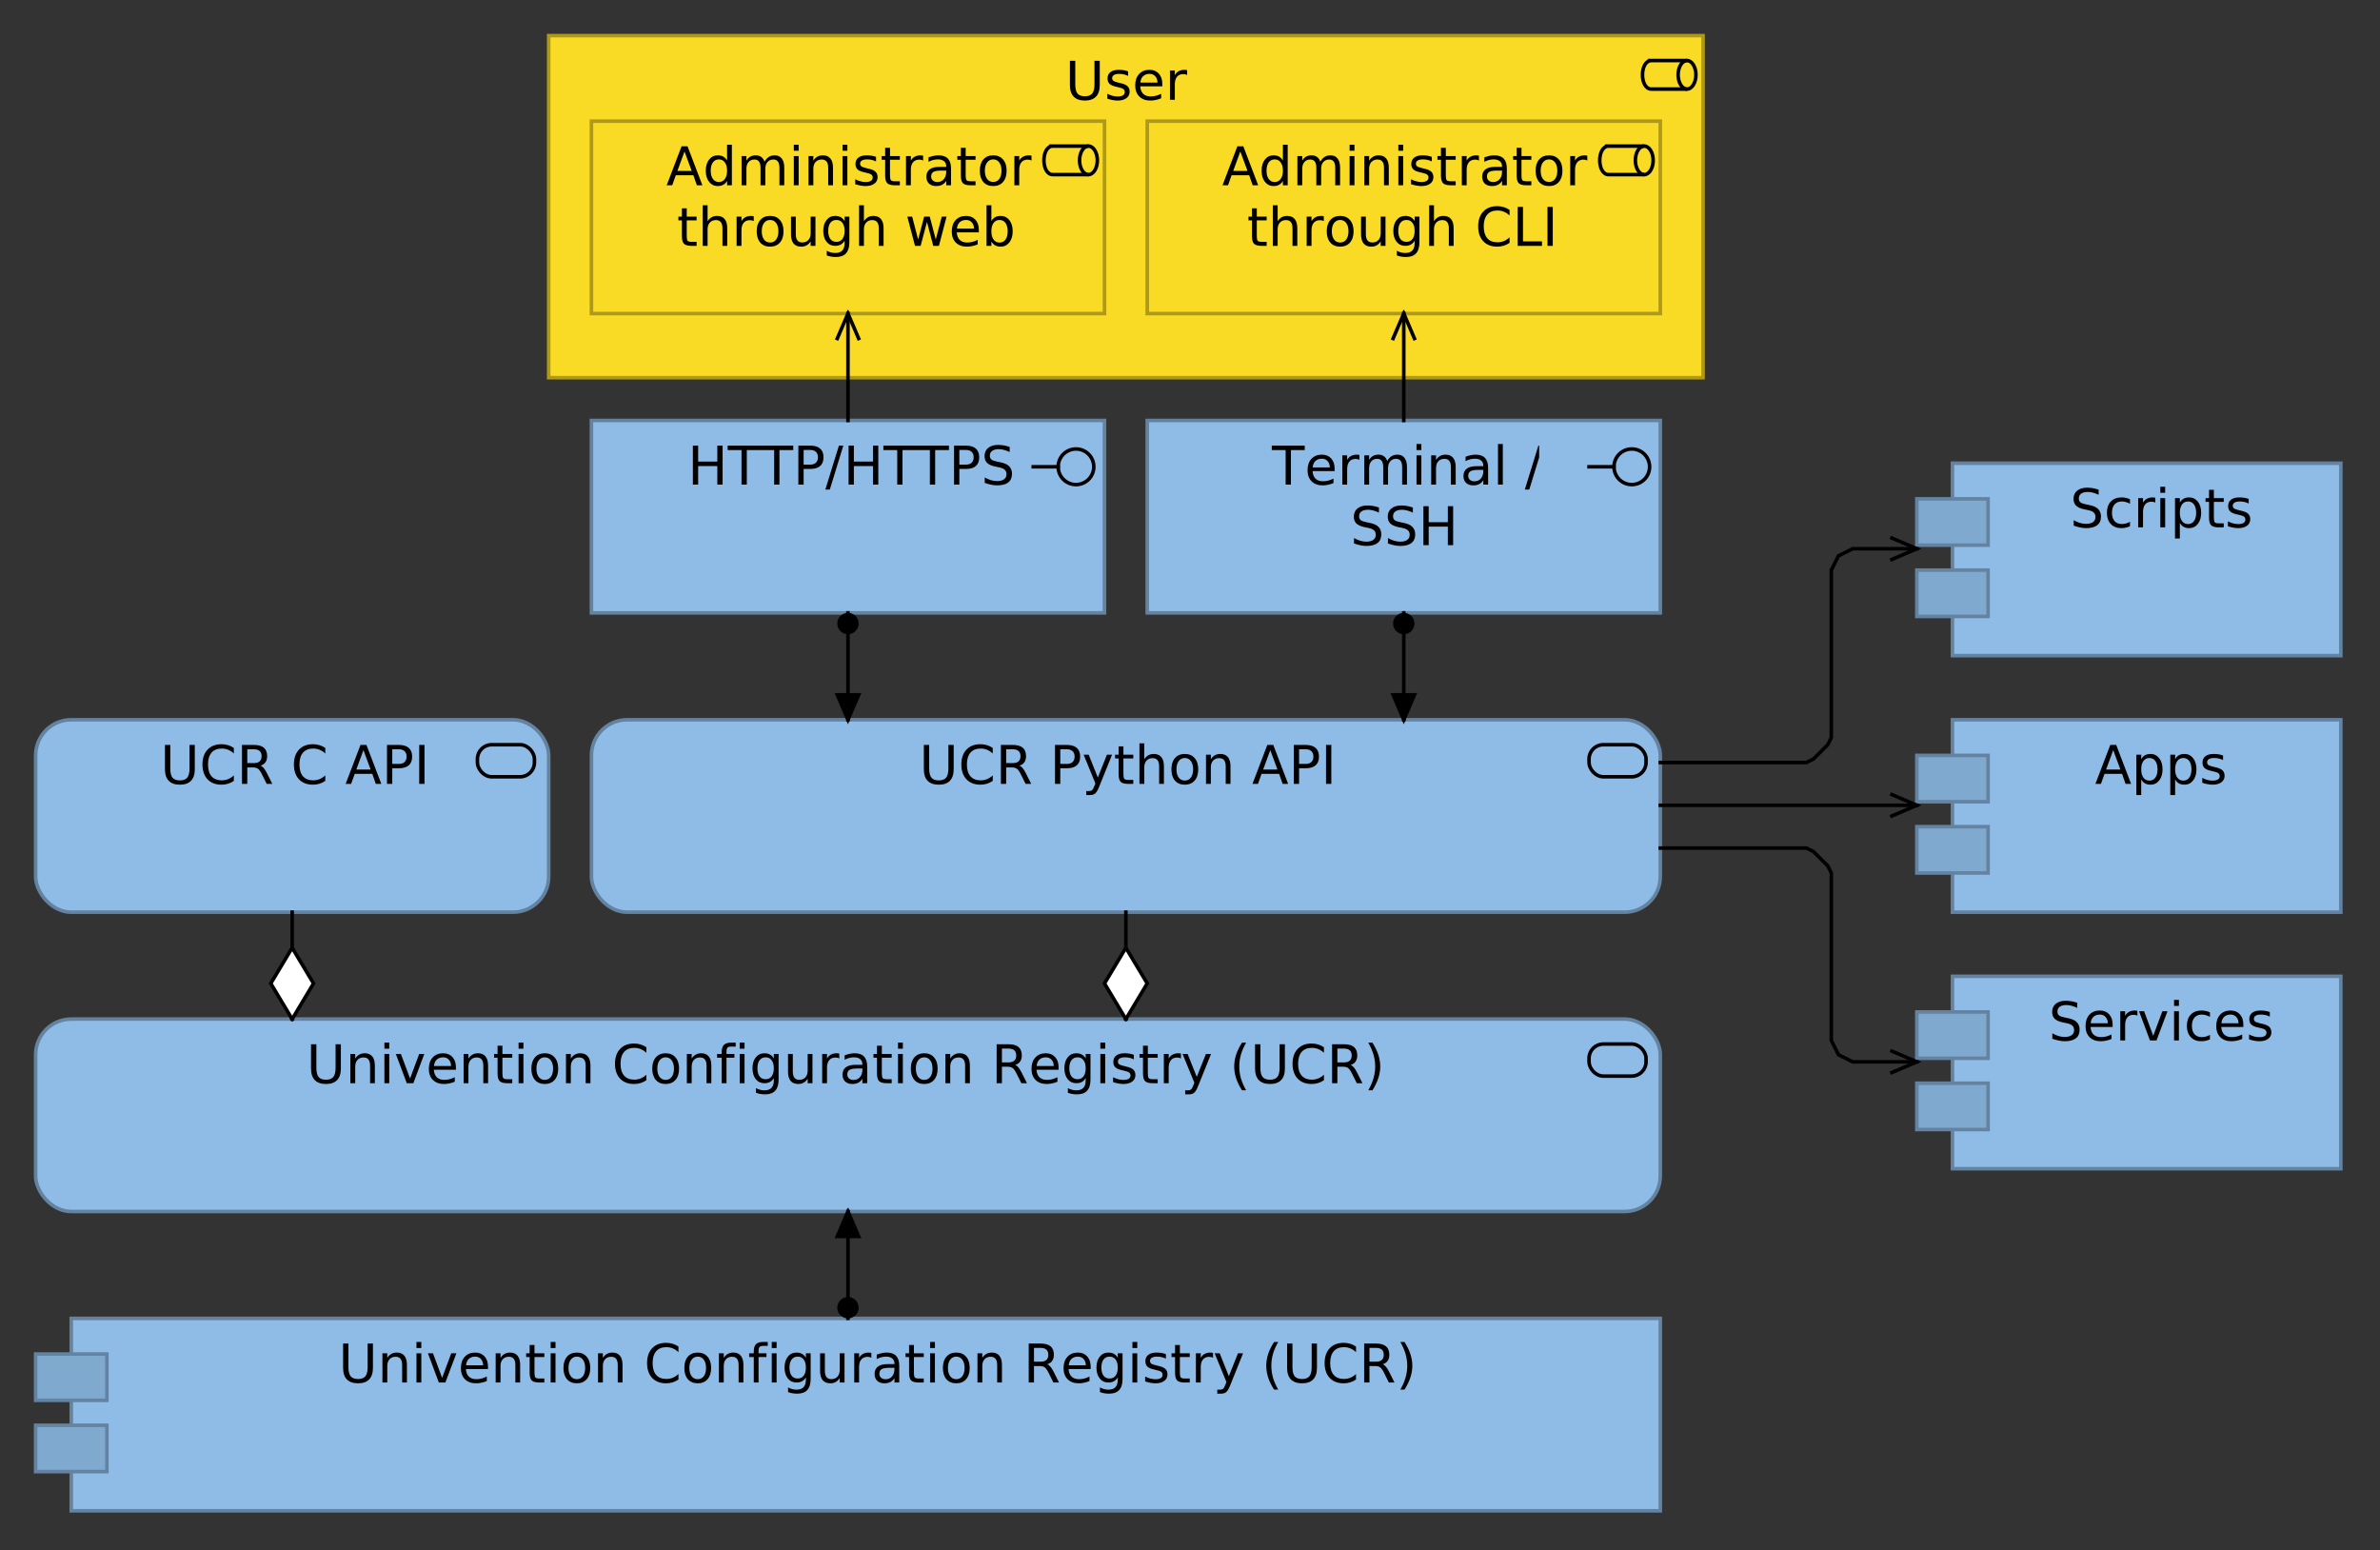 <?xml version="1.0" encoding="UTF-8"?>
<!DOCTYPE svg PUBLIC '-//W3C//DTD SVG 1.0//EN'
          'http://www.w3.org/TR/2001/REC-SVG-20010904/DTD/svg10.dtd'>
<svg fill-opacity="1" xmlns:xlink="http://www.w3.org/1999/xlink" color-rendering="auto" color-interpolation="auto" text-rendering="auto" stroke="black" stroke-linecap="square" stroke-miterlimit="10" shape-rendering="auto" stroke-opacity="1" fill="black" stroke-dasharray="none" font-weight="normal" stroke-width="1" viewBox="0 0 668 435" xmlns="http://www.w3.org/2000/svg" font-family="'Dialog'" font-style="normal" stroke-linejoin="miter" font-size="12px" stroke-dashoffset="0" image-rendering="auto"
><rect x="0" y="0" width="668" height="435" fill="#333333" stroke="none"/><!--Generated by Archi with Batik SVG Generator--><defs id="genericDefs"
  /><g
  ><defs id="defs1"
    ><clipPath clipPathUnits="userSpaceOnUse" id="clipPath1"
      ><path d="M9 285 L468 285 L468 342 L9 342 L9 285 Z"
      /></clipPath
      ><clipPath clipPathUnits="userSpaceOnUse" id="clipPath2"
      ><path d="M85 289 L391 289 L391 308 L85 308 L85 289 Z"
      /></clipPath
      ><clipPath clipPathUnits="userSpaceOnUse" id="clipPath3"
      ><path d="M153 9 L480 9 L480 108 L153 108 L153 9 Z"
      /></clipPath
      ><clipPath clipPathUnits="userSpaceOnUse" id="clipPath4"
      ><path d="M298 13 L334 13 L334 32 L298 32 L298 13 Z"
      /></clipPath
      ><clipPath clipPathUnits="userSpaceOnUse" id="clipPath5"
      ><path d="M165 33 L312 33 L312 90 L165 90 L165 33 Z"
      /></clipPath
      ><clipPath clipPathUnits="userSpaceOnUse" id="clipPath6"
      ><path d="M186 37 L291 37 L291 73 L186 73 L186 37 Z"
      /></clipPath
      ><clipPath clipPathUnits="userSpaceOnUse" id="clipPath7"
      ><path d="M321 33 L468 33 L468 90 L321 90 L321 33 Z"
      /></clipPath
      ><clipPath clipPathUnits="userSpaceOnUse" id="clipPath8"
      ><path d="M342 37 L447 37 L447 73 L342 73 L342 37 Z"
      /></clipPath
      ><clipPath clipPathUnits="userSpaceOnUse" id="clipPath9"
      ><path d="M165 117 L312 117 L312 174 L165 174 L165 117 Z"
      /></clipPath
      ><clipPath clipPathUnits="userSpaceOnUse" id="clipPath10"
      ><path d="M192 121 L285 121 L285 140 L192 140 L192 121 Z"
      /></clipPath
      ><clipPath clipPathUnits="userSpaceOnUse" id="clipPath11"
      ><path d="M321 117 L468 117 L468 174 L321 174 L321 117 Z"
      /></clipPath
      ><clipPath clipPathUnits="userSpaceOnUse" id="clipPath12"
      ><path d="M356 121 L432 121 L432 157 L356 157 L356 121 Z"
      /></clipPath
      ><clipPath clipPathUnits="userSpaceOnUse" id="clipPath13"
      ><path d="M537 201 L659 201 L659 258 L537 258 L537 201 Z"
      /></clipPath
      ><clipPath clipPathUnits="userSpaceOnUse" id="clipPath14"
      ><path d="M587 205 L627 205 L627 224 L587 224 L587 205 Z"
      /></clipPath
      ><clipPath clipPathUnits="userSpaceOnUse" id="clipPath15"
      ><path d="M537 129 L659 129 L659 186 L537 186 L537 129 Z"
      /></clipPath
      ><clipPath clipPathUnits="userSpaceOnUse" id="clipPath16"
      ><path d="M580 133 L634 133 L634 152 L580 152 L580 133 Z"
      /></clipPath
      ><clipPath clipPathUnits="userSpaceOnUse" id="clipPath17"
      ><path d="M537 273 L659 273 L659 330 L537 330 L537 273 Z"
      /></clipPath
      ><clipPath clipPathUnits="userSpaceOnUse" id="clipPath18"
      ><path d="M574 277 L639 277 L639 296 L574 296 L574 277 Z"
      /></clipPath
      ><clipPath clipPathUnits="userSpaceOnUse" id="clipPath19"
      ><path d="M165 201 L468 201 L468 258 L165 258 L165 201 Z"
      /></clipPath
      ><clipPath clipPathUnits="userSpaceOnUse" id="clipPath20"
      ><path d="M257 205 L376 205 L376 224 L257 224 L257 205 Z"
      /></clipPath
      ><clipPath clipPathUnits="userSpaceOnUse" id="clipPath21"
      ><path d="M9 369 L468 369 L468 426 L9 426 L9 369 Z"
      /></clipPath
      ><clipPath clipPathUnits="userSpaceOnUse" id="clipPath22"
      ><path d="M94 373 L400 373 L400 392 L94 392 L94 373 Z"
      /></clipPath
      ><clipPath clipPathUnits="userSpaceOnUse" id="clipPath23"
      ><path d="M9 201 L156 201 L156 258 L9 258 L9 201 Z"
      /></clipPath
      ><clipPath clipPathUnits="userSpaceOnUse" id="clipPath24"
      ><path d="M44 205 L120 205 L120 224 L44 224 L44 205 Z"
      /></clipPath
      ><clipPath clipPathUnits="userSpaceOnUse" id="clipPath25"
      ><path d="M299 245 L334 245 L334 298 L299 298 L299 245 Z"
      /></clipPath
      ><clipPath clipPathUnits="userSpaceOnUse" id="clipPath26"
      ><path d="M309 265 L324 265 L324 288 L309 288 L309 265 Z"
      /></clipPath
      ><clipPath clipPathUnits="userSpaceOnUse" id="clipPath27"
      ><path d="M65 245 L100 245 L100 298 L65 298 L65 245 Z"
      /></clipPath
      ><clipPath clipPathUnits="userSpaceOnUse" id="clipPath28"
      ><path d="M75 265 L90 265 L90 288 L75 288 L75 265 Z"
      /></clipPath
      ><clipPath clipPathUnits="userSpaceOnUse" id="clipPath29"
      ><path d="M224 329 L253 329 L253 382 L224 382 L224 329 Z"
      /></clipPath
      ><clipPath clipPathUnits="userSpaceOnUse" id="clipPath30"
      ><path d="M234 363 L243 363 L243 372 L234 372 L234 363 Z"
      /></clipPath
      ><clipPath clipPathUnits="userSpaceOnUse" id="clipPath31"
      ><path d="M234 339 L243 339 L243 349 L234 349 L234 339 Z"
      /></clipPath
      ><clipPath clipPathUnits="userSpaceOnUse" id="clipPath32"
      ><path d="M224 77 L253 77 L253 130 L224 130 L224 77 Z"
      /></clipPath
      ><clipPath clipPathUnits="userSpaceOnUse" id="clipPath33"
      ><path d="M234 87 L243 87 L243 97 L234 97 L234 87 Z"
      /></clipPath
      ><clipPath clipPathUnits="userSpaceOnUse" id="clipPath34"
      ><path d="M380 77 L409 77 L409 130 L380 130 L380 77 Z"
      /></clipPath
      ><clipPath clipPathUnits="userSpaceOnUse" id="clipPath35"
      ><path d="M390 87 L399 87 L399 97 L390 97 L390 87 Z"
      /></clipPath
      ><clipPath clipPathUnits="userSpaceOnUse" id="clipPath36"
      ><path d="M224 161 L253 161 L253 214 L224 214 L224 161 Z"
      /></clipPath
      ><clipPath clipPathUnits="userSpaceOnUse" id="clipPath37"
      ><path d="M234 171 L243 171 L243 180 L234 180 L234 171 Z"
      /></clipPath
      ><clipPath clipPathUnits="userSpaceOnUse" id="clipPath38"
      ><path d="M234 194 L243 194 L243 204 L234 204 L234 194 Z"
      /></clipPath
      ><clipPath clipPathUnits="userSpaceOnUse" id="clipPath39"
      ><path d="M380 161 L409 161 L409 214 L380 214 L380 161 Z"
      /></clipPath
      ><clipPath clipPathUnits="userSpaceOnUse" id="clipPath40"
      ><path d="M390 171 L399 171 L399 180 L390 180 L390 171 Z"
      /></clipPath
      ><clipPath clipPathUnits="userSpaceOnUse" id="clipPath41"
      ><path d="M390 194 L399 194 L399 204 L390 204 L390 194 Z"
      /></clipPath
      ><clipPath clipPathUnits="userSpaceOnUse" id="clipPath42"
      ><path d="M455 212 L550 212 L550 241 L455 241 L455 212 Z"
      /></clipPath
      ><clipPath clipPathUnits="userSpaceOnUse" id="clipPath43"
      ><path d="M530 222 L540 222 L540 231 L530 231 L530 222 Z"
      /></clipPath
      ><clipPath clipPathUnits="userSpaceOnUse" id="clipPath44"
      ><path d="M455 140 L550 140 L550 226 L455 226 L455 140 Z"
      /></clipPath
      ><clipPath clipPathUnits="userSpaceOnUse" id="clipPath45"
      ><path d="M530 150 L540 150 L540 159 L530 159 L530 150 Z"
      /></clipPath
      ><clipPath clipPathUnits="userSpaceOnUse" id="clipPath46"
      ><path d="M455 227 L550 227 L550 313 L455 313 L455 227 Z"
      /></clipPath
      ><clipPath clipPathUnits="userSpaceOnUse" id="clipPath47"
      ><path d="M530 294 L540 294 L540 303 L530 303 L530 294 Z"
      /></clipPath
    ></defs
    ><g font-size="15px" fill="rgb(143,188,230)" text-rendering="optimizeLegibility" stroke-linejoin="round" stroke="rgb(143,188,230)" stroke-width="0" stroke-miterlimit="0"
    ><rect x="10" y="286" clip-path="url(#clipPath1)" width="456" rx="10" ry="10" height="54" stroke="none"
    /></g
    ><g fill="rgb(100,131,161)" text-rendering="optimizeLegibility" font-size="15px" stroke-linecap="butt" stroke="rgb(100,131,161)"
    ><rect x="10" y="286" clip-path="url(#clipPath1)" fill="none" width="456" rx="10" ry="10" height="54"
      /><rect x="446" y="293" clip-path="url(#clipPath1)" fill="none" width="16" rx="4" ry="4" height="9" stroke="black"
      /><path fill="black" d="M87.297 293.062 L88.797 293.062 L88.797 299.703 Q88.797 301.469 89.422 302.25 Q90.062 303.016 91.5 303.016 Q92.922 303.016 93.547 302.25 Q94.188 301.469 94.188 299.703 L94.188 293.062 L95.672 293.062 L95.672 299.891 Q95.672 302.031 94.609 303.125 Q93.562 304.219 91.5 304.219 Q89.422 304.219 88.359 303.125 Q87.297 302.031 87.297 299.891 L87.297 293.062 ZM105.213 299.047 L105.213 304 L103.87 304 L103.87 299.094 Q103.87 297.922 103.416 297.344 Q102.963 296.766 102.041 296.766 Q100.963 296.766 100.323 297.469 Q99.698 298.156 99.698 299.359 L99.698 304 L98.338 304 L98.338 295.797 L99.698 295.797 L99.698 297.078 Q100.182 296.328 100.838 295.969 Q101.495 295.594 102.354 295.594 Q103.76 295.594 104.479 296.469 Q105.213 297.344 105.213 299.047 ZM107.892 295.797 L109.251 295.797 L109.251 304 L107.892 304 L107.892 295.797 ZM107.892 292.609 L109.251 292.609 L109.251 294.312 L107.892 294.312 L107.892 292.609 ZM111.106 295.797 L112.528 295.797 L115.091 302.688 L117.653 295.797 L119.091 295.797 L116.013 304 L114.169 304 L111.106 295.797 ZM127.968 299.562 L127.968 300.219 L121.765 300.219 Q121.858 301.609 122.608 302.344 Q123.358 303.062 124.686 303.062 Q125.468 303.062 126.186 302.875 Q126.921 302.688 127.64 302.312 L127.64 303.578 Q126.921 303.891 126.155 304.047 Q125.39 304.219 124.608 304.219 Q122.655 304.219 121.499 303.078 Q120.358 301.922 120.358 299.984 Q120.358 297.969 121.436 296.781 Q122.53 295.594 124.374 295.594 Q126.03 295.594 126.999 296.672 Q127.968 297.734 127.968 299.562 ZM126.608 299.172 Q126.593 298.062 125.983 297.406 Q125.39 296.734 124.39 296.734 Q123.265 296.734 122.577 297.375 Q121.905 298.016 121.811 299.172 L126.608 299.172 ZM136.993 299.047 L136.993 304 L135.649 304 L135.649 299.094 Q135.649 297.922 135.196 297.344 Q134.743 296.766 133.821 296.766 Q132.743 296.766 132.102 297.469 Q131.477 298.156 131.477 299.359 L131.477 304 L130.118 304 L130.118 295.797 L131.477 295.797 L131.477 297.078 Q131.962 296.328 132.618 295.969 Q133.274 295.594 134.134 295.594 Q135.54 295.594 136.259 296.469 Q136.993 297.344 136.993 299.047 ZM141.016 293.469 L141.016 295.797 L143.781 295.797 L143.781 296.844 L141.016 296.844 L141.016 301.297 Q141.016 302.297 141.281 302.594 Q141.562 302.875 142.406 302.875 L143.781 302.875 L143.781 304 L142.406 304 Q140.844 304 140.25 303.422 Q139.656 302.828 139.656 301.297 L139.656 296.844 L138.672 296.844 L138.672 295.797 L139.656 295.797 L139.656 293.469 L141.016 293.469 ZM145.553 295.797 L146.913 295.797 L146.913 304 L145.553 304 L145.553 295.797 ZM145.553 292.609 L146.913 292.609 L146.913 294.312 L145.553 294.312 L145.553 292.609 ZM152.908 296.734 Q151.83 296.734 151.19 297.594 Q150.565 298.438 150.565 299.906 Q150.565 301.375 151.19 302.219 Q151.815 303.062 152.908 303.062 Q153.986 303.062 154.611 302.219 Q155.236 301.375 155.236 299.906 Q155.236 298.453 154.611 297.594 Q153.986 296.734 152.908 296.734 ZM152.908 295.594 Q154.658 295.594 155.658 296.75 Q156.674 297.891 156.674 299.906 Q156.674 301.922 155.658 303.078 Q154.658 304.219 152.908 304.219 Q151.143 304.219 150.143 303.078 Q149.143 301.922 149.143 299.906 Q149.143 297.891 150.143 296.75 Q151.143 295.594 152.908 295.594 ZM165.726 299.047 L165.726 304 L164.382 304 L164.382 299.094 Q164.382 297.922 163.929 297.344 Q163.476 296.766 162.554 296.766 Q161.476 296.766 160.835 297.469 Q160.21 298.156 160.21 299.359 L160.21 304 L158.851 304 L158.851 295.797 L160.21 295.797 L160.21 297.078 Q160.695 296.328 161.351 295.969 Q162.007 295.594 162.867 295.594 Q164.273 295.594 164.992 296.469 Q165.726 297.344 165.726 299.047 ZM181.423 293.906 L181.423 295.469 Q180.673 294.766 179.829 294.422 Q178.985 294.078 178.032 294.078 Q176.157 294.078 175.157 295.234 Q174.173 296.375 174.173 298.547 Q174.173 300.703 175.157 301.859 Q176.157 303 178.032 303 Q178.985 303 179.829 302.656 Q180.673 302.312 181.423 301.609 L181.423 303.156 Q180.657 303.688 179.782 303.953 Q178.923 304.219 177.954 304.219 Q175.47 304.219 174.032 302.703 Q172.61 301.172 172.61 298.547 Q172.61 295.906 174.032 294.391 Q175.47 292.859 177.954 292.859 Q178.923 292.859 179.798 293.125 Q180.673 293.391 181.423 293.906 ZM186.834 296.734 Q185.756 296.734 185.115 297.594 Q184.49 298.438 184.49 299.906 Q184.49 301.375 185.115 302.219 Q185.74 303.062 186.834 303.062 Q187.912 303.062 188.537 302.219 Q189.162 301.375 189.162 299.906 Q189.162 298.453 188.537 297.594 Q187.912 296.734 186.834 296.734 ZM186.834 295.594 Q188.584 295.594 189.584 296.75 Q190.6 297.891 190.6 299.906 Q190.6 301.922 189.584 303.078 Q188.584 304.219 186.834 304.219 Q185.068 304.219 184.068 303.078 Q183.068 301.922 183.068 299.906 Q183.068 297.891 184.068 296.75 Q185.068 295.594 186.834 295.594 ZM199.652 299.047 L199.652 304 L198.308 304 L198.308 299.094 Q198.308 297.922 197.855 297.344 Q197.402 296.766 196.48 296.766 Q195.402 296.766 194.761 297.469 Q194.136 298.156 194.136 299.359 L194.136 304 L192.777 304 L192.777 295.797 L194.136 295.797 L194.136 297.078 Q194.621 296.328 195.277 295.969 Q195.933 295.594 196.792 295.594 Q198.199 295.594 198.917 296.469 Q199.652 297.344 199.652 299.047 ZM206.487 292.609 L206.487 293.719 L205.206 293.719 Q204.471 293.719 204.19 294.016 Q203.909 294.312 203.909 295.078 L203.909 295.797 L206.127 295.797 L206.127 296.844 L203.909 296.844 L203.909 304 L202.565 304 L202.565 296.844 L201.268 296.844 L201.268 295.797 L202.565 295.797 L202.565 295.219 Q202.565 293.859 203.19 293.234 Q203.831 292.609 205.221 292.609 L206.487 292.609 ZM207.611 295.797 L208.971 295.797 L208.971 304 L207.611 304 L207.611 295.797 ZM207.611 292.609 L208.971 292.609 L208.971 294.312 L207.611 294.312 L207.611 292.609 ZM217.185 299.797 Q217.185 298.344 216.576 297.547 Q215.982 296.734 214.888 296.734 Q213.794 296.734 213.185 297.547 Q212.591 298.344 212.591 299.797 Q212.591 301.266 213.185 302.078 Q213.794 302.875 214.888 302.875 Q215.982 302.875 216.576 302.078 Q217.185 301.266 217.185 299.797 ZM218.529 302.984 Q218.529 305.078 217.591 306.094 Q216.669 307.125 214.748 307.125 Q214.044 307.125 213.404 307.016 Q212.779 306.906 212.185 306.688 L212.185 305.375 Q212.779 305.703 213.357 305.844 Q213.935 306 214.544 306 Q215.873 306 216.529 305.312 Q217.185 304.625 217.185 303.219 L217.185 302.562 Q216.763 303.281 216.107 303.641 Q215.466 304 214.56 304 Q213.044 304 212.123 302.859 Q211.201 301.703 211.201 299.797 Q211.201 297.906 212.123 296.75 Q213.044 295.594 214.56 295.594 Q215.466 295.594 216.107 295.953 Q216.763 296.312 217.185 297.047 L217.185 295.797 L218.529 295.797 L218.529 302.984 ZM221.175 300.766 L221.175 295.797 L222.519 295.797 L222.519 300.719 Q222.519 301.875 222.972 302.469 Q223.425 303.047 224.332 303.047 Q225.425 303.047 226.05 302.359 Q226.691 301.656 226.691 300.453 L226.691 295.797 L228.035 295.797 L228.035 304 L226.691 304 L226.691 302.734 Q226.207 303.484 225.55 303.859 Q224.91 304.219 224.05 304.219 Q222.628 304.219 221.894 303.344 Q221.175 302.453 221.175 300.766 ZM224.566 295.594 L224.566 295.594 ZM235.573 297.062 Q235.338 296.922 235.073 296.859 Q234.807 296.797 234.479 296.797 Q233.338 296.797 232.729 297.547 Q232.12 298.281 232.12 299.672 L232.12 304 L230.76 304 L230.76 295.797 L232.12 295.797 L232.12 297.078 Q232.542 296.328 233.213 295.969 Q233.901 295.594 234.885 295.594 Q235.026 295.594 235.182 295.625 Q235.354 295.641 235.557 295.672 L235.573 297.062 ZM240.708 299.875 Q239.083 299.875 238.443 300.25 Q237.818 300.625 237.818 301.531 Q237.818 302.234 238.287 302.656 Q238.755 303.078 239.568 303.078 Q240.693 303.078 241.365 302.297 Q242.052 301.5 242.052 300.172 L242.052 299.875 L240.708 299.875 ZM243.396 299.312 L243.396 304 L242.052 304 L242.052 302.75 Q241.583 303.5 240.896 303.859 Q240.208 304.219 239.208 304.219 Q237.958 304.219 237.208 303.516 Q236.474 302.797 236.474 301.609 Q236.474 300.234 237.396 299.531 Q238.318 298.828 240.162 298.828 L242.052 298.828 L242.052 298.688 Q242.052 297.766 241.443 297.25 Q240.833 296.734 239.724 296.734 Q239.021 296.734 238.349 296.906 Q237.677 297.078 237.068 297.422 L237.068 296.172 Q237.802 295.891 238.505 295.75 Q239.208 295.594 239.865 295.594 Q241.646 295.594 242.521 296.516 Q243.396 297.438 243.396 299.312 ZM247.51 293.469 L247.51 295.797 L250.275 295.797 L250.275 296.844 L247.51 296.844 L247.51 301.297 Q247.51 302.297 247.775 302.594 Q248.057 302.875 248.9 302.875 L250.275 302.875 L250.275 304 L248.9 304 Q247.338 304 246.744 303.422 Q246.15 302.828 246.15 301.297 L246.15 296.844 L245.166 296.844 L245.166 295.797 L246.15 295.797 L246.15 293.469 L247.51 293.469 ZM252.047 295.797 L253.407 295.797 L253.407 304 L252.047 304 L252.047 295.797 ZM252.047 292.609 L253.407 292.609 L253.407 294.312 L252.047 294.312 L252.047 292.609 ZM259.402 296.734 Q258.324 296.734 257.684 297.594 Q257.059 298.438 257.059 299.906 Q257.059 301.375 257.684 302.219 Q258.309 303.062 259.402 303.062 Q260.481 303.062 261.106 302.219 Q261.731 301.375 261.731 299.906 Q261.731 298.453 261.106 297.594 Q260.481 296.734 259.402 296.734 ZM259.402 295.594 Q261.152 295.594 262.152 296.75 Q263.168 297.891 263.168 299.906 Q263.168 301.922 262.152 303.078 Q261.152 304.219 259.402 304.219 Q257.637 304.219 256.637 303.078 Q255.637 301.922 255.637 299.906 Q255.637 297.891 256.637 296.75 Q257.637 295.594 259.402 295.594 ZM272.22 299.047 L272.22 304 L270.877 304 L270.877 299.094 Q270.877 297.922 270.423 297.344 Q269.97 296.766 269.048 296.766 Q267.97 296.766 267.33 297.469 Q266.705 298.156 266.705 299.359 L266.705 304 L265.345 304 L265.345 295.797 L266.705 295.797 L266.705 297.078 Q267.189 296.328 267.845 295.969 Q268.502 295.594 269.361 295.594 Q270.767 295.594 271.486 296.469 Q272.22 297.344 272.22 299.047 ZM284.917 298.875 Q285.401 299.031 285.839 299.562 Q286.292 300.094 286.745 301.016 L288.245 304 L286.667 304 L285.261 301.188 Q284.714 300.094 284.198 299.734 Q283.698 299.375 282.823 299.375 L281.214 299.375 L281.214 304 L279.729 304 L279.729 293.062 L283.073 293.062 Q284.948 293.062 285.87 293.844 Q286.792 294.625 286.792 296.219 Q286.792 297.25 286.308 297.938 Q285.839 298.609 284.917 298.875 ZM281.214 294.281 L281.214 298.156 L283.073 298.156 Q284.136 298.156 284.683 297.672 Q285.229 297.172 285.229 296.219 Q285.229 295.25 284.683 294.766 Q284.136 294.281 283.073 294.281 L281.214 294.281 ZM297.121 299.562 L297.121 300.219 L290.918 300.219 Q291.011 301.609 291.761 302.344 Q292.511 303.062 293.839 303.062 Q294.621 303.062 295.339 302.875 Q296.074 302.688 296.793 302.312 L296.793 303.578 Q296.074 303.891 295.308 304.047 Q294.543 304.219 293.761 304.219 Q291.808 304.219 290.652 303.078 Q289.511 301.922 289.511 299.984 Q289.511 297.969 290.589 296.781 Q291.683 295.594 293.527 295.594 Q295.183 295.594 296.152 296.672 Q297.121 297.734 297.121 299.562 ZM295.761 299.172 Q295.746 298.062 295.136 297.406 Q294.543 296.734 293.543 296.734 Q292.418 296.734 291.73 297.375 Q291.058 298.016 290.964 299.172 L295.761 299.172 ZM304.724 299.797 Q304.724 298.344 304.115 297.547 Q303.521 296.734 302.427 296.734 Q301.334 296.734 300.724 297.547 Q300.13 298.344 300.13 299.797 Q300.13 301.266 300.724 302.078 Q301.334 302.875 302.427 302.875 Q303.521 302.875 304.115 302.078 Q304.724 301.266 304.724 299.797 ZM306.068 302.984 Q306.068 305.078 305.13 306.094 Q304.209 307.125 302.287 307.125 Q301.584 307.125 300.943 307.016 Q300.318 306.906 299.724 306.688 L299.724 305.375 Q300.318 305.703 300.896 305.844 Q301.474 306 302.084 306 Q303.412 306 304.068 305.312 Q304.724 304.625 304.724 303.219 L304.724 302.562 Q304.302 303.281 303.646 303.641 Q303.005 304 302.099 304 Q300.584 304 299.662 302.859 Q298.74 301.703 298.74 299.797 Q298.74 297.906 299.662 296.75 Q300.584 295.594 302.099 295.594 Q303.005 295.594 303.646 295.953 Q304.302 296.312 304.724 297.047 L304.724 295.797 L306.068 295.797 L306.068 302.984 ZM308.839 295.797 L310.199 295.797 L310.199 304 L308.839 304 L308.839 295.797 ZM308.839 292.609 L310.199 292.609 L310.199 294.312 L308.839 294.312 L308.839 292.609 ZM318.241 296.031 L318.241 297.312 Q317.679 297.016 317.054 296.875 Q316.444 296.734 315.788 296.734 Q314.772 296.734 314.272 297.047 Q313.772 297.344 313.772 297.953 Q313.772 298.422 314.132 298.688 Q314.491 298.953 315.585 299.203 L316.038 299.312 Q317.476 299.609 318.069 300.172 Q318.679 300.734 318.679 301.734 Q318.679 302.875 317.772 303.547 Q316.882 304.219 315.288 304.219 Q314.632 304.219 313.913 304.078 Q313.21 303.953 312.413 303.703 L312.413 302.312 Q313.163 302.703 313.882 302.891 Q314.616 303.078 315.319 303.078 Q316.272 303.078 316.788 302.766 Q317.304 302.438 317.304 301.844 Q317.304 301.297 316.929 301 Q316.554 300.703 315.304 300.438 L314.835 300.328 Q313.585 300.062 313.022 299.516 Q312.476 298.969 312.476 298.016 Q312.476 296.859 313.288 296.234 Q314.116 295.594 315.616 295.594 Q316.366 295.594 317.022 295.703 Q317.694 295.812 318.241 296.031 ZM322.166 293.469 L322.166 295.797 L324.931 295.797 L324.931 296.844 L322.166 296.844 L322.166 301.297 Q322.166 302.297 322.431 302.594 Q322.712 302.875 323.556 302.875 L324.931 302.875 L324.931 304 L323.556 304 Q321.994 304 321.4 303.422 Q320.806 302.828 320.806 301.297 L320.806 296.844 L319.822 296.844 L319.822 295.797 L320.806 295.797 L320.806 293.469 L322.166 293.469 ZM331.469 297.062 Q331.234 296.922 330.969 296.859 Q330.703 296.797 330.375 296.797 Q329.234 296.797 328.625 297.547 Q328.016 298.281 328.016 299.672 L328.016 304 L326.656 304 L326.656 295.797 L328.016 295.797 L328.016 297.078 Q328.438 296.328 329.109 295.969 Q329.797 295.594 330.781 295.594 Q330.922 295.594 331.078 295.625 Q331.25 295.641 331.453 295.672 L331.469 297.062 ZM336.292 304.766 Q335.714 306.234 335.167 306.672 Q334.636 307.125 333.729 307.125 L332.651 307.125 L332.651 306 L333.448 306 Q333.995 306 334.308 305.734 Q334.62 305.469 334.979 304.484 L335.229 303.875 L331.917 295.797 L333.339 295.797 L335.901 302.219 L338.464 295.797 L339.901 295.797 L336.292 304.766 ZM349.765 292.625 Q348.781 294.297 348.296 295.953 Q347.828 297.594 347.828 299.297 Q347.828 300.984 348.296 302.641 Q348.781 304.297 349.765 305.984 L348.593 305.984 Q347.484 304.25 346.937 302.594 Q346.406 300.938 346.406 299.297 Q346.406 297.656 346.937 296 Q347.484 294.344 348.593 292.625 L349.765 292.625 ZM352.258 293.062 L353.758 293.062 L353.758 299.703 Q353.758 301.469 354.383 302.25 Q355.023 303.016 356.461 303.016 Q357.883 303.016 358.508 302.25 Q359.148 301.469 359.148 299.703 L359.148 293.062 L360.633 293.062 L360.633 299.891 Q360.633 302.031 359.57 303.125 Q358.523 304.219 356.461 304.219 Q354.383 304.219 353.32 303.125 Q352.258 302.031 352.258 299.891 L352.258 293.062 ZM371.596 293.906 L371.596 295.469 Q370.846 294.766 370.002 294.422 Q369.159 294.078 368.206 294.078 Q366.331 294.078 365.331 295.234 Q364.346 296.375 364.346 298.547 Q364.346 300.703 365.331 301.859 Q366.331 303 368.206 303 Q369.159 303 370.002 302.656 Q370.846 302.312 371.596 301.609 L371.596 303.156 Q370.831 303.688 369.956 303.953 Q369.096 304.219 368.127 304.219 Q365.643 304.219 364.206 302.703 Q362.784 301.172 362.784 298.547 Q362.784 295.906 364.206 294.391 Q365.643 292.859 368.127 292.859 Q369.096 292.859 369.971 293.125 Q370.846 293.391 371.596 293.906 ZM379.07 298.875 Q379.554 299.031 379.992 299.562 Q380.445 300.094 380.898 301.016 L382.398 304 L380.82 304 L379.414 301.188 Q378.867 300.094 378.351 299.734 Q377.851 299.375 376.976 299.375 L375.367 299.375 L375.367 304 L373.882 304 L373.882 293.062 L377.226 293.062 Q379.101 293.062 380.023 293.844 Q380.945 294.625 380.945 296.219 Q380.945 297.25 380.46 297.938 Q379.992 298.609 379.07 298.875 ZM375.367 294.281 L375.367 298.156 L377.226 298.156 Q378.289 298.156 378.835 297.672 Q379.382 297.172 379.382 296.219 Q379.382 295.25 378.835 294.766 Q378.289 294.281 377.226 294.281 L375.367 294.281 ZM384.039 292.625 L385.211 292.625 Q386.305 294.344 386.852 296 Q387.398 297.656 387.398 299.297 Q387.398 300.938 386.852 302.594 Q386.305 304.25 385.211 305.984 L384.039 305.984 Q385.008 304.297 385.492 302.641 Q385.977 300.984 385.977 299.297 Q385.977 297.594 385.492 295.953 Q385.008 294.297 384.039 292.625 Z" clip-path="url(#clipPath2)" stroke="none"
      /><rect x="154" y="10" clip-path="url(#clipPath3)" fill="rgb(249,219,37)" width="324" height="96" stroke="none"
      /><rect x="154" y="10" clip-path="url(#clipPath3)" fill="none" width="324" height="96" stroke="rgb(174,153,25)"
      /><path fill="none" d="M463.5 17 C460.168 17 460.168 25 463.5 25 L473 25 M463 17 L473 17" clip-path="url(#clipPath3)" fill-rule="evenodd" stroke="black"
      /><ellipse clip-path="url(#clipPath3)" fill="none" rx="2.5" cx="473.5" ry="4" cy="21" stroke="black"
      /><path fill="black" d="M300.297 17.062 L301.797 17.062 L301.797 23.703 Q301.797 25.469 302.422 26.25 Q303.062 27.016 304.5 27.016 Q305.922 27.016 306.547 26.25 Q307.188 25.469 307.188 23.703 L307.188 17.062 L308.672 17.062 L308.672 23.891 Q308.672 26.031 307.609 27.125 Q306.562 28.219 304.5 28.219 Q302.422 28.219 301.359 27.125 Q300.297 26.031 300.297 23.891 L300.297 17.062 ZM316.62 20.031 L316.62 21.312 Q316.057 21.016 315.432 20.875 Q314.823 20.734 314.166 20.734 Q313.151 20.734 312.651 21.047 Q312.151 21.344 312.151 21.953 Q312.151 22.422 312.51 22.688 Q312.87 22.953 313.963 23.203 L314.416 23.312 Q315.854 23.609 316.448 24.172 Q317.057 24.734 317.057 25.734 Q317.057 26.875 316.151 27.547 Q315.26 28.219 313.666 28.219 Q313.01 28.219 312.291 28.078 Q311.588 27.953 310.791 27.703 L310.791 26.312 Q311.541 26.703 312.26 26.891 Q312.995 27.078 313.698 27.078 Q314.651 27.078 315.166 26.766 Q315.682 26.438 315.682 25.844 Q315.682 25.297 315.307 25 Q314.932 24.703 313.682 24.438 L313.213 24.328 Q311.963 24.062 311.401 23.516 Q310.854 22.969 310.854 22.016 Q310.854 20.859 311.666 20.234 Q312.495 19.594 313.995 19.594 Q314.745 19.594 315.401 19.703 Q316.073 19.812 316.62 20.031 ZM326.231 23.562 L326.231 24.219 L320.028 24.219 Q320.122 25.609 320.872 26.344 Q321.622 27.062 322.95 27.062 Q323.731 27.062 324.45 26.875 Q325.185 26.688 325.903 26.312 L325.903 27.578 Q325.185 27.891 324.419 28.047 Q323.653 28.219 322.872 28.219 Q320.919 28.219 319.763 27.078 Q318.622 25.922 318.622 23.984 Q318.622 21.969 319.7 20.781 Q320.794 19.594 322.638 19.594 Q324.294 19.594 325.263 20.672 Q326.231 21.734 326.231 23.562 ZM324.872 23.172 Q324.856 22.062 324.247 21.406 Q323.653 20.734 322.653 20.734 Q321.528 20.734 320.841 21.375 Q320.169 22.016 320.075 23.172 L324.872 23.172 ZM333.194 21.062 Q332.96 20.922 332.694 20.859 Q332.429 20.797 332.101 20.797 Q330.96 20.797 330.351 21.547 Q329.741 22.281 329.741 23.672 L329.741 28 L328.382 28 L328.382 19.797 L329.741 19.797 L329.741 21.078 Q330.163 20.328 330.835 19.969 Q331.522 19.594 332.507 19.594 Q332.647 19.594 332.804 19.625 Q332.976 19.641 333.179 19.672 L333.194 21.062 Z" clip-path="url(#clipPath4)" stroke="none"
      /><rect x="166" y="34" clip-path="url(#clipPath5)" fill="rgb(249,219,37)" width="144" height="54" stroke="none"
      /><rect x="166" y="34" clip-path="url(#clipPath5)" fill="none" width="144" height="54" stroke="rgb(174,153,25)"
      /><path fill="none" d="M295.5 41 C292.168 41 292.168 49 295.5 49 L305 49 M295 41 L305 41" clip-path="url(#clipPath5)" fill-rule="evenodd" stroke="black"
      /><ellipse clip-path="url(#clipPath5)" fill="none" rx="2.5" cx="305.5" ry="4" cy="45" stroke="black"
      /><path fill="black" d="M192.125 42.516 L190.125 47.969 L194.141 47.969 L192.125 42.516 ZM191.297 41.062 L192.969 41.062 L197.141 52 L195.594 52 L194.609 49.188 L189.672 49.188 L188.672 52 L187.125 52 L191.297 41.062 ZM204.074 45.047 L204.074 40.609 L205.417 40.609 L205.417 52 L204.074 52 L204.074 50.766 Q203.652 51.5 202.996 51.859 Q202.355 52.219 201.449 52.219 Q199.964 52.219 199.027 51.031 Q198.089 49.844 198.089 47.906 Q198.089 45.969 199.027 44.781 Q199.964 43.594 201.449 43.594 Q202.355 43.594 202.996 43.953 Q203.652 44.312 204.074 45.047 ZM199.48 47.906 Q199.48 49.391 200.089 50.234 Q200.699 51.078 201.777 51.078 Q202.839 51.078 203.449 50.234 Q204.074 49.391 204.074 47.906 Q204.074 46.422 203.449 45.578 Q202.839 44.734 201.777 44.734 Q200.699 44.734 200.089 45.578 Q199.48 46.422 199.48 47.906 ZM214.58 45.375 Q215.095 44.469 215.798 44.031 Q216.501 43.594 217.455 43.594 Q218.736 43.594 219.423 44.5 Q220.126 45.391 220.126 47.047 L220.126 52 L218.767 52 L218.767 47.094 Q218.767 45.906 218.345 45.344 Q217.923 44.766 217.08 44.766 Q216.033 44.766 215.423 45.469 Q214.814 46.156 214.814 47.359 L214.814 52 L213.455 52 L213.455 47.094 Q213.455 45.906 213.033 45.344 Q212.626 44.766 211.751 44.766 Q210.72 44.766 210.111 45.469 Q209.501 46.172 209.501 47.359 L209.501 52 L208.142 52 L208.142 43.797 L209.501 43.797 L209.501 45.078 Q209.955 44.312 210.595 43.953 Q211.251 43.594 212.142 43.594 Q213.033 43.594 213.658 44.047 Q214.283 44.5 214.58 45.375 ZM222.801 43.797 L224.16 43.797 L224.16 52 L222.801 52 L222.801 43.797 ZM222.801 40.609 L224.16 40.609 L224.16 42.312 L222.801 42.312 L222.801 40.609 ZM233.796 47.047 L233.796 52 L232.453 52 L232.453 47.094 Q232.453 45.922 232 45.344 Q231.546 44.766 230.625 44.766 Q229.546 44.766 228.906 45.469 Q228.281 46.156 228.281 47.359 L228.281 52 L226.921 52 L226.921 43.797 L228.281 43.797 L228.281 45.078 Q228.765 44.328 229.421 43.969 Q230.078 43.594 230.937 43.594 Q232.343 43.594 233.062 44.469 Q233.796 45.344 233.796 47.047 ZM236.475 43.797 L237.834 43.797 L237.834 52 L236.475 52 L236.475 43.797 ZM236.475 40.609 L237.834 40.609 L237.834 42.312 L236.475 42.312 L236.475 40.609 ZM245.877 44.031 L245.877 45.312 Q245.315 45.016 244.69 44.875 Q244.08 44.734 243.424 44.734 Q242.408 44.734 241.908 45.047 Q241.408 45.344 241.408 45.953 Q241.408 46.422 241.768 46.688 Q242.127 46.953 243.221 47.203 L243.674 47.312 Q245.111 47.609 245.705 48.172 Q246.315 48.734 246.315 49.734 Q246.315 50.875 245.408 51.547 Q244.518 52.219 242.924 52.219 Q242.268 52.219 241.549 52.078 Q240.846 51.953 240.049 51.703 L240.049 50.312 Q240.799 50.703 241.518 50.891 Q242.252 51.078 242.955 51.078 Q243.908 51.078 244.424 50.766 Q244.94 50.438 244.94 49.844 Q244.94 49.297 244.565 49 Q244.19 48.703 242.94 48.438 L242.471 48.328 Q241.221 48.062 240.658 47.516 Q240.111 46.969 240.111 46.016 Q240.111 44.859 240.924 44.234 Q241.752 43.594 243.252 43.594 Q244.002 43.594 244.658 43.703 Q245.33 43.812 245.877 44.031 ZM249.801 41.469 L249.801 43.797 L252.567 43.797 L252.567 44.844 L249.801 44.844 L249.801 49.297 Q249.801 50.297 250.067 50.594 Q250.348 50.875 251.192 50.875 L252.567 50.875 L252.567 52 L251.192 52 Q249.629 52 249.036 51.422 Q248.442 50.828 248.442 49.297 L248.442 44.844 L247.458 44.844 L247.458 43.797 L248.442 43.797 L248.442 41.469 L249.801 41.469 ZM259.104 45.062 Q258.87 44.922 258.604 44.859 Q258.339 44.797 258.011 44.797 Q256.87 44.797 256.261 45.547 Q255.651 46.281 255.651 47.672 L255.651 52 L254.292 52 L254.292 43.797 L255.651 43.797 L255.651 45.078 Q256.073 44.328 256.745 43.969 Q257.433 43.594 258.417 43.594 Q258.558 43.594 258.714 43.625 Q258.886 43.641 259.089 43.672 L259.104 45.062 ZM264.24 47.875 Q262.615 47.875 261.975 48.25 Q261.35 48.625 261.35 49.531 Q261.35 50.234 261.818 50.656 Q262.287 51.078 263.1 51.078 Q264.225 51.078 264.897 50.297 Q265.584 49.5 265.584 48.172 L265.584 47.875 L264.24 47.875 ZM266.928 47.312 L266.928 52 L265.584 52 L265.584 50.75 Q265.115 51.5 264.428 51.859 Q263.74 52.219 262.74 52.219 Q261.49 52.219 260.74 51.516 Q260.006 50.797 260.006 49.609 Q260.006 48.234 260.928 47.531 Q261.85 46.828 263.693 46.828 L265.584 46.828 L265.584 46.688 Q265.584 45.766 264.975 45.25 Q264.365 44.734 263.256 44.734 Q262.553 44.734 261.881 44.906 Q261.209 45.078 260.6 45.422 L260.6 44.172 Q261.334 43.891 262.037 43.75 Q262.74 43.594 263.397 43.594 Q265.178 43.594 266.053 44.516 Q266.928 45.438 266.928 47.312 ZM271.041 41.469 L271.041 43.797 L273.807 43.797 L273.807 44.844 L271.041 44.844 L271.041 49.297 Q271.041 50.297 271.307 50.594 Q271.588 50.875 272.432 50.875 L273.807 50.875 L273.807 52 L272.432 52 Q270.87 52 270.276 51.422 Q269.682 50.828 269.682 49.297 L269.682 44.844 L268.698 44.844 L268.698 43.797 L269.682 43.797 L269.682 41.469 L271.041 41.469 ZM278.767 44.734 Q277.688 44.734 277.048 45.594 Q276.423 46.438 276.423 47.906 Q276.423 49.375 277.048 50.219 Q277.673 51.062 278.767 51.062 Q279.845 51.062 280.47 50.219 Q281.095 49.375 281.095 47.906 Q281.095 46.453 280.47 45.594 Q279.845 44.734 278.767 44.734 ZM278.767 43.594 Q280.517 43.594 281.517 44.75 Q282.532 45.891 282.532 47.906 Q282.532 49.922 281.517 51.078 Q280.517 52.219 278.767 52.219 Q277.001 52.219 276.001 51.078 Q275.001 49.922 275.001 47.906 Q275.001 45.891 276.001 44.75 Q277.001 43.594 278.767 43.594 ZM289.522 45.062 Q289.288 44.922 289.022 44.859 Q288.756 44.797 288.428 44.797 Q287.288 44.797 286.678 45.547 Q286.069 46.281 286.069 47.672 L286.069 52 L284.709 52 L284.709 43.797 L286.069 43.797 L286.069 45.078 Q286.491 44.328 287.163 43.969 Q287.85 43.594 288.834 43.594 Q288.975 43.594 289.131 43.625 Q289.303 43.641 289.506 43.672 L289.522 45.062 Z" clip-path="url(#clipPath6)" stroke="none"
      /><path fill="black" d="M192.75 58.469 L192.75 60.797 L195.516 60.797 L195.516 61.844 L192.75 61.844 L192.75 66.297 Q192.75 67.297 193.016 67.594 Q193.297 67.875 194.141 67.875 L195.516 67.875 L195.516 69 L194.141 69 Q192.578 69 191.984 68.422 Q191.391 67.828 191.391 66.297 L191.391 61.844 L190.406 61.844 L190.406 60.797 L191.391 60.797 L191.391 58.469 L192.75 58.469 ZM204.116 64.047 L204.116 69 L202.772 69 L202.772 64.094 Q202.772 62.922 202.319 62.344 Q201.866 61.766 200.944 61.766 Q199.866 61.766 199.225 62.469 Q198.6 63.156 198.6 64.359 L198.6 69 L197.241 69 L197.241 57.609 L198.6 57.609 L198.6 62.078 Q199.084 61.328 199.741 60.969 Q200.397 60.594 201.256 60.594 Q202.663 60.594 203.381 61.469 Q204.116 62.344 204.116 64.047 ZM211.56 62.062 Q211.326 61.922 211.06 61.859 Q210.794 61.797 210.466 61.797 Q209.326 61.797 208.716 62.547 Q208.107 63.281 208.107 64.672 L208.107 69 L206.748 69 L206.748 60.797 L208.107 60.797 L208.107 62.078 Q208.529 61.328 209.201 60.969 Q209.888 60.594 210.873 60.594 Q211.013 60.594 211.169 60.625 Q211.341 60.641 211.544 60.672 L211.56 62.062 ZM216.149 61.734 Q215.071 61.734 214.43 62.594 Q213.805 63.438 213.805 64.906 Q213.805 66.375 214.43 67.219 Q215.055 68.062 216.149 68.062 Q217.227 68.062 217.852 67.219 Q218.477 66.375 218.477 64.906 Q218.477 63.453 217.852 62.594 Q217.227 61.734 216.149 61.734 ZM216.149 60.594 Q217.899 60.594 218.899 61.75 Q219.915 62.891 219.915 64.906 Q219.915 66.922 218.899 68.078 Q217.899 69.219 216.149 69.219 Q214.383 69.219 213.383 68.078 Q212.383 66.922 212.383 64.906 Q212.383 62.891 213.383 61.75 Q214.383 60.594 216.149 60.594 ZM222.014 65.766 L222.014 60.797 L223.357 60.797 L223.357 65.719 Q223.357 66.875 223.81 67.469 Q224.264 68.047 225.17 68.047 Q226.264 68.047 226.889 67.359 Q227.529 66.656 227.529 65.453 L227.529 60.797 L228.873 60.797 L228.873 69 L227.529 69 L227.529 67.734 Q227.045 68.484 226.389 68.859 Q225.748 69.219 224.889 69.219 Q223.467 69.219 222.732 68.344 Q222.014 67.453 222.014 65.766 ZM225.404 60.594 L225.404 60.594 ZM237.052 64.797 Q237.052 63.344 236.442 62.547 Q235.849 61.734 234.755 61.734 Q233.661 61.734 233.052 62.547 Q232.458 63.344 232.458 64.797 Q232.458 66.266 233.052 67.078 Q233.661 67.875 234.755 67.875 Q235.849 67.875 236.442 67.078 Q237.052 66.266 237.052 64.797 ZM238.395 67.984 Q238.395 70.078 237.458 71.094 Q236.536 72.125 234.614 72.125 Q233.911 72.125 233.27 72.016 Q232.645 71.906 232.052 71.688 L232.052 70.375 Q232.645 70.703 233.224 70.844 Q233.802 71 234.411 71 Q235.739 71 236.395 70.312 Q237.052 69.625 237.052 68.219 L237.052 67.562 Q236.63 68.281 235.974 68.641 Q235.333 69 234.427 69 Q232.911 69 231.989 67.859 Q231.067 66.703 231.067 64.797 Q231.067 62.906 231.989 61.75 Q232.911 60.594 234.427 60.594 Q235.333 60.594 235.974 60.953 Q236.63 61.312 237.052 62.047 L237.052 60.797 L238.395 60.797 L238.395 67.984 ZM247.995 64.047 L247.995 69 L246.651 69 L246.651 64.094 Q246.651 62.922 246.198 62.344 Q245.745 61.766 244.823 61.766 Q243.745 61.766 243.105 62.469 Q242.48 63.156 242.48 64.359 L242.48 69 L241.12 69 L241.12 57.609 L242.48 57.609 L242.48 62.078 Q242.964 61.328 243.62 60.969 Q244.276 60.594 245.136 60.594 Q246.542 60.594 247.261 61.469 Q247.995 62.344 247.995 64.047 ZM254.661 60.797 L256.02 60.797 L257.692 67.203 L259.379 60.797 L260.957 60.797 L262.645 67.203 L264.332 60.797 L265.676 60.797 L263.536 69 L261.942 69 L260.176 62.281 L258.395 69 L256.817 69 L254.661 60.797 ZM274.741 64.562 L274.741 65.219 L268.538 65.219 Q268.632 66.609 269.382 67.344 Q270.132 68.062 271.46 68.062 Q272.241 68.062 272.96 67.875 Q273.694 67.688 274.413 67.312 L274.413 68.578 Q273.694 68.891 272.929 69.047 Q272.163 69.219 271.382 69.219 Q269.429 69.219 268.272 68.078 Q267.132 66.922 267.132 64.984 Q267.132 62.969 268.21 61.781 Q269.304 60.594 271.147 60.594 Q272.804 60.594 273.772 61.672 Q274.741 62.734 274.741 64.562 ZM273.382 64.172 Q273.366 63.062 272.757 62.406 Q272.163 61.734 271.163 61.734 Q270.038 61.734 269.351 62.375 Q268.679 63.016 268.585 64.172 L273.382 64.172 ZM282.829 64.906 Q282.829 63.422 282.22 62.578 Q281.61 61.734 280.548 61.734 Q279.47 61.734 278.86 62.578 Q278.251 63.422 278.251 64.906 Q278.251 66.391 278.86 67.234 Q279.47 68.078 280.548 68.078 Q281.61 68.078 282.22 67.234 Q282.829 66.391 282.829 64.906 ZM278.251 62.047 Q278.673 61.312 279.313 60.953 Q279.97 60.594 280.876 60.594 Q282.36 60.594 283.298 61.781 Q284.235 62.969 284.235 64.906 Q284.235 66.844 283.298 68.031 Q282.36 69.219 280.876 69.219 Q279.97 69.219 279.313 68.859 Q278.673 68.5 278.251 67.766 L278.251 69 L276.892 69 L276.892 57.609 L278.251 57.609 L278.251 62.047 Z" clip-path="url(#clipPath6)" stroke="none"
      /><rect x="322" y="34" clip-path="url(#clipPath7)" fill="rgb(249,219,37)" width="144" height="54" stroke="none"
      /><rect x="322" y="34" clip-path="url(#clipPath7)" fill="none" width="144" height="54" stroke="rgb(174,153,25)"
      /><path fill="none" d="M451.5 41 C448.168 41 448.168 49 451.5 49 L461 49 M451 41 L461 41" clip-path="url(#clipPath7)" fill-rule="evenodd" stroke="black"
      /><ellipse clip-path="url(#clipPath7)" fill="none" rx="2.5" cx="461.5" ry="4" cy="45" stroke="black"
      /><path fill="black" d="M348.125 42.516 L346.125 47.969 L350.141 47.969 L348.125 42.516 ZM347.297 41.062 L348.969 41.062 L353.141 52 L351.594 52 L350.609 49.188 L345.672 49.188 L344.672 52 L343.125 52 L347.297 41.062 ZM360.074 45.047 L360.074 40.609 L361.418 40.609 L361.418 52 L360.074 52 L360.074 50.766 Q359.652 51.5 358.996 51.859 Q358.355 52.219 357.449 52.219 Q355.964 52.219 355.027 51.031 Q354.089 49.844 354.089 47.906 Q354.089 45.969 355.027 44.781 Q355.964 43.594 357.449 43.594 Q358.355 43.594 358.996 43.953 Q359.652 44.312 360.074 45.047 ZM355.48 47.906 Q355.48 49.391 356.089 50.234 Q356.699 51.078 357.777 51.078 Q358.839 51.078 359.449 50.234 Q360.074 49.391 360.074 47.906 Q360.074 46.422 359.449 45.578 Q358.839 44.734 357.777 44.734 Q356.699 44.734 356.089 45.578 Q355.48 46.422 355.48 47.906 ZM370.58 45.375 Q371.095 44.469 371.798 44.031 Q372.502 43.594 373.455 43.594 Q374.736 43.594 375.423 44.5 Q376.127 45.391 376.127 47.047 L376.127 52 L374.767 52 L374.767 47.094 Q374.767 45.906 374.345 45.344 Q373.923 44.766 373.08 44.766 Q372.033 44.766 371.423 45.469 Q370.814 46.156 370.814 47.359 L370.814 52 L369.455 52 L369.455 47.094 Q369.455 45.906 369.033 45.344 Q368.627 44.766 367.752 44.766 Q366.72 44.766 366.111 45.469 Q365.502 46.172 365.502 47.359 L365.502 52 L364.142 52 L364.142 43.797 L365.502 43.797 L365.502 45.078 Q365.955 44.312 366.595 43.953 Q367.252 43.594 368.142 43.594 Q369.033 43.594 369.658 44.047 Q370.283 44.5 370.58 45.375 ZM378.801 43.797 L380.16 43.797 L380.16 52 L378.801 52 L378.801 43.797 ZM378.801 40.609 L380.16 40.609 L380.16 42.312 L378.801 42.312 L378.801 40.609 ZM389.796 47.047 L389.796 52 L388.453 52 L388.453 47.094 Q388.453 45.922 388 45.344 Q387.546 44.766 386.625 44.766 Q385.546 44.766 384.906 45.469 Q384.281 46.156 384.281 47.359 L384.281 52 L382.921 52 L382.921 43.797 L384.281 43.797 L384.281 45.078 Q384.765 44.328 385.421 43.969 Q386.078 43.594 386.937 43.594 Q388.343 43.594 389.062 44.469 Q389.796 45.344 389.796 47.047 ZM392.475 43.797 L393.834 43.797 L393.834 52 L392.475 52 L392.475 43.797 ZM392.475 40.609 L393.834 40.609 L393.834 42.312 L392.475 42.312 L392.475 40.609 ZM401.877 44.031 L401.877 45.312 Q401.315 45.016 400.69 44.875 Q400.08 44.734 399.424 44.734 Q398.408 44.734 397.908 45.047 Q397.408 45.344 397.408 45.953 Q397.408 46.422 397.768 46.688 Q398.127 46.953 399.221 47.203 L399.674 47.312 Q401.111 47.609 401.705 48.172 Q402.315 48.734 402.315 49.734 Q402.315 50.875 401.408 51.547 Q400.518 52.219 398.924 52.219 Q398.268 52.219 397.549 52.078 Q396.846 51.953 396.049 51.703 L396.049 50.312 Q396.799 50.703 397.518 50.891 Q398.252 51.078 398.955 51.078 Q399.908 51.078 400.424 50.766 Q400.94 50.438 400.94 49.844 Q400.94 49.297 400.565 49 Q400.19 48.703 398.94 48.438 L398.471 48.328 Q397.221 48.062 396.658 47.516 Q396.111 46.969 396.111 46.016 Q396.111 44.859 396.924 44.234 Q397.752 43.594 399.252 43.594 Q400.002 43.594 400.658 43.703 Q401.33 43.812 401.877 44.031 ZM405.801 41.469 L405.801 43.797 L408.567 43.797 L408.567 44.844 L405.801 44.844 L405.801 49.297 Q405.801 50.297 406.067 50.594 Q406.348 50.875 407.192 50.875 L408.567 50.875 L408.567 52 L407.192 52 Q405.629 52 405.036 51.422 Q404.442 50.828 404.442 49.297 L404.442 44.844 L403.457 44.844 L403.457 43.797 L404.442 43.797 L404.442 41.469 L405.801 41.469 ZM415.104 45.062 Q414.87 44.922 414.604 44.859 Q414.339 44.797 414.011 44.797 Q412.87 44.797 412.261 45.547 Q411.651 46.281 411.651 47.672 L411.651 52 L410.292 52 L410.292 43.797 L411.651 43.797 L411.651 45.078 Q412.073 44.328 412.745 43.969 Q413.433 43.594 414.417 43.594 Q414.558 43.594 414.714 43.625 Q414.886 43.641 415.089 43.672 L415.104 45.062 ZM420.24 47.875 Q418.615 47.875 417.975 48.25 Q417.35 48.625 417.35 49.531 Q417.35 50.234 417.818 50.656 Q418.287 51.078 419.1 51.078 Q420.225 51.078 420.897 50.297 Q421.584 49.5 421.584 48.172 L421.584 47.875 L420.24 47.875 ZM422.928 47.312 L422.928 52 L421.584 52 L421.584 50.75 Q421.115 51.5 420.428 51.859 Q419.74 52.219 418.74 52.219 Q417.49 52.219 416.74 51.516 Q416.006 50.797 416.006 49.609 Q416.006 48.234 416.928 47.531 Q417.85 46.828 419.693 46.828 L421.584 46.828 L421.584 46.688 Q421.584 45.766 420.975 45.25 Q420.365 44.734 419.256 44.734 Q418.553 44.734 417.881 44.906 Q417.209 45.078 416.6 45.422 L416.6 44.172 Q417.334 43.891 418.037 43.75 Q418.74 43.594 419.397 43.594 Q421.178 43.594 422.053 44.516 Q422.928 45.438 422.928 47.312 ZM427.041 41.469 L427.041 43.797 L429.807 43.797 L429.807 44.844 L427.041 44.844 L427.041 49.297 Q427.041 50.297 427.307 50.594 Q427.588 50.875 428.432 50.875 L429.807 50.875 L429.807 52 L428.432 52 Q426.87 52 426.276 51.422 Q425.682 50.828 425.682 49.297 L425.682 44.844 L424.698 44.844 L424.698 43.797 L425.682 43.797 L425.682 41.469 L427.041 41.469 ZM434.767 44.734 Q433.688 44.734 433.048 45.594 Q432.423 46.438 432.423 47.906 Q432.423 49.375 433.048 50.219 Q433.673 51.062 434.767 51.062 Q435.845 51.062 436.47 50.219 Q437.095 49.375 437.095 47.906 Q437.095 46.453 436.47 45.594 Q435.845 44.734 434.767 44.734 ZM434.767 43.594 Q436.517 43.594 437.517 44.75 Q438.532 45.891 438.532 47.906 Q438.532 49.922 437.517 51.078 Q436.517 52.219 434.767 52.219 Q433.001 52.219 432.001 51.078 Q431.001 49.922 431.001 47.906 Q431.001 45.891 432.001 44.75 Q433.001 43.594 434.767 43.594 ZM445.522 45.062 Q445.288 44.922 445.022 44.859 Q444.756 44.797 444.428 44.797 Q443.288 44.797 442.678 45.547 Q442.069 46.281 442.069 47.672 L442.069 52 L440.709 52 L440.709 43.797 L442.069 43.797 L442.069 45.078 Q442.491 44.328 443.163 43.969 Q443.85 43.594 444.834 43.594 Q444.975 43.594 445.131 43.625 Q445.303 43.641 445.506 43.672 L445.522 45.062 Z" clip-path="url(#clipPath8)" stroke="none"
      /><path fill="black" d="M352.75 58.469 L352.75 60.797 L355.516 60.797 L355.516 61.844 L352.75 61.844 L352.75 66.297 Q352.75 67.297 353.016 67.594 Q353.297 67.875 354.141 67.875 L355.516 67.875 L355.516 69 L354.141 69 Q352.578 69 351.984 68.422 Q351.391 67.828 351.391 66.297 L351.391 61.844 L350.406 61.844 L350.406 60.797 L351.391 60.797 L351.391 58.469 L352.75 58.469 ZM364.116 64.047 L364.116 69 L362.772 69 L362.772 64.094 Q362.772 62.922 362.319 62.344 Q361.866 61.766 360.944 61.766 Q359.866 61.766 359.225 62.469 Q358.6 63.156 358.6 64.359 L358.6 69 L357.241 69 L357.241 57.609 L358.6 57.609 L358.6 62.078 Q359.084 61.328 359.741 60.969 Q360.397 60.594 361.256 60.594 Q362.663 60.594 363.381 61.469 Q364.116 62.344 364.116 64.047 ZM371.56 62.062 Q371.326 61.922 371.06 61.859 Q370.794 61.797 370.466 61.797 Q369.326 61.797 368.716 62.547 Q368.107 63.281 368.107 64.672 L368.107 69 L366.748 69 L366.748 60.797 L368.107 60.797 L368.107 62.078 Q368.529 61.328 369.201 60.969 Q369.888 60.594 370.873 60.594 Q371.013 60.594 371.169 60.625 Q371.341 60.641 371.544 60.672 L371.56 62.062 ZM376.149 61.734 Q375.071 61.734 374.43 62.594 Q373.805 63.438 373.805 64.906 Q373.805 66.375 374.43 67.219 Q375.055 68.062 376.149 68.062 Q377.227 68.062 377.852 67.219 Q378.477 66.375 378.477 64.906 Q378.477 63.453 377.852 62.594 Q377.227 61.734 376.149 61.734 ZM376.149 60.594 Q377.899 60.594 378.899 61.75 Q379.915 62.891 379.915 64.906 Q379.915 66.922 378.899 68.078 Q377.899 69.219 376.149 69.219 Q374.383 69.219 373.383 68.078 Q372.383 66.922 372.383 64.906 Q372.383 62.891 373.383 61.75 Q374.383 60.594 376.149 60.594 ZM382.014 65.766 L382.014 60.797 L383.357 60.797 L383.357 65.719 Q383.357 66.875 383.81 67.469 Q384.264 68.047 385.17 68.047 Q386.264 68.047 386.889 67.359 Q387.529 66.656 387.529 65.453 L387.529 60.797 L388.873 60.797 L388.873 69 L387.529 69 L387.529 67.734 Q387.045 68.484 386.389 68.859 Q385.748 69.219 384.889 69.219 Q383.467 69.219 382.732 68.344 Q382.014 67.453 382.014 65.766 ZM385.404 60.594 L385.404 60.594 ZM397.052 64.797 Q397.052 63.344 396.442 62.547 Q395.849 61.734 394.755 61.734 Q393.661 61.734 393.052 62.547 Q392.458 63.344 392.458 64.797 Q392.458 66.266 393.052 67.078 Q393.661 67.875 394.755 67.875 Q395.849 67.875 396.442 67.078 Q397.052 66.266 397.052 64.797 ZM398.396 67.984 Q398.396 70.078 397.458 71.094 Q396.536 72.125 394.614 72.125 Q393.911 72.125 393.271 72.016 Q392.646 71.906 392.052 71.688 L392.052 70.375 Q392.646 70.703 393.224 70.844 Q393.802 71 394.411 71 Q395.739 71 396.396 70.312 Q397.052 69.625 397.052 68.219 L397.052 67.562 Q396.63 68.281 395.974 68.641 Q395.333 69 394.427 69 Q392.911 69 391.989 67.859 Q391.067 66.703 391.067 64.797 Q391.067 62.906 391.989 61.75 Q392.911 60.594 394.427 60.594 Q395.333 60.594 395.974 60.953 Q396.63 61.312 397.052 62.047 L397.052 60.797 L398.396 60.797 L398.396 67.984 ZM407.995 64.047 L407.995 69 L406.651 69 L406.651 64.094 Q406.651 62.922 406.198 62.344 Q405.745 61.766 404.823 61.766 Q403.745 61.766 403.104 62.469 Q402.479 63.156 402.479 64.359 L402.479 69 L401.12 69 L401.12 57.609 L402.479 57.609 L402.479 62.078 Q402.964 61.328 403.62 60.969 Q404.276 60.594 405.136 60.594 Q406.542 60.594 407.261 61.469 Q407.995 62.344 407.995 64.047 ZM423.692 58.906 L423.692 60.469 Q422.942 59.766 422.098 59.422 Q421.254 59.078 420.301 59.078 Q418.426 59.078 417.426 60.234 Q416.442 61.375 416.442 63.547 Q416.442 65.703 417.426 66.859 Q418.426 68 420.301 68 Q421.254 68 422.098 67.656 Q422.942 67.312 423.692 66.609 L423.692 68.156 Q422.926 68.688 422.051 68.953 Q421.192 69.219 420.223 69.219 Q417.739 69.219 416.301 67.703 Q414.879 66.172 414.879 63.547 Q414.879 60.906 416.301 59.391 Q417.739 57.859 420.223 57.859 Q421.192 57.859 422.067 58.125 Q422.942 58.391 423.692 58.906 ZM425.978 58.062 L427.462 58.062 L427.462 67.75 L432.791 67.75 L432.791 69 L425.978 69 L425.978 58.062 ZM434.335 58.062 L435.819 58.062 L435.819 69 L434.335 69 L434.335 58.062 Z" clip-path="url(#clipPath8)" stroke="none"
      /><rect x="166" y="118" clip-path="url(#clipPath9)" fill="rgb(143,188,230)" width="144" height="54" stroke="none"
      /><rect fill="none" x="166" width="144" height="54" y="118" clip-path="url(#clipPath9)"
      /><circle fill="none" r="5" clip-path="url(#clipPath9)" cx="302" cy="131" stroke="black"
      /><line clip-path="url(#clipPath9)" fill="none" x1="297" x2="290" y1="131" y2="131" stroke="black"
      /><path fill="black" d="M194.469 125.062 L195.953 125.062 L195.953 129.547 L201.328 129.547 L201.328 125.062 L202.812 125.062 L202.812 136 L201.328 136 L201.328 130.797 L195.953 130.797 L195.953 136 L194.469 136 L194.469 125.062 ZM204.232 125.062 L213.482 125.062 L213.482 126.312 L209.607 126.312 L209.607 136 L208.123 136 L208.123 126.312 L204.232 126.312 L204.232 125.062 ZM213.395 125.062 L222.645 125.062 L222.645 126.312 L218.77 126.312 L218.77 136 L217.286 136 L217.286 126.312 L213.395 126.312 L213.395 125.062 ZM225.558 126.281 L225.558 130.391 L227.417 130.391 Q228.448 130.391 229.011 129.859 Q229.573 129.312 229.573 128.328 Q229.573 127.344 229.011 126.812 Q228.448 126.281 227.417 126.281 L225.558 126.281 ZM224.073 125.062 L227.417 125.062 Q229.261 125.062 230.198 125.906 Q231.136 126.734 231.136 128.328 Q231.136 129.953 230.198 130.781 Q229.261 131.609 227.417 131.609 L225.558 131.609 L225.558 136 L224.073 136 L224.073 125.062 ZM235.462 125.062 L236.697 125.062 L232.9 137.391 L231.65 137.391 L235.462 125.062 ZM238.172 125.062 L239.657 125.062 L239.657 129.547 L245.032 129.547 L245.032 125.062 L246.516 125.062 L246.516 136 L245.032 136 L245.032 130.797 L239.657 130.797 L239.657 136 L238.172 136 L238.172 125.062 ZM247.936 125.062 L257.186 125.062 L257.186 126.312 L253.311 126.312 L253.311 136 L251.827 136 L251.827 126.312 L247.936 126.312 L247.936 125.062 ZM257.099 125.062 L266.349 125.062 L266.349 126.312 L262.474 126.312 L262.474 136 L260.989 136 L260.989 126.312 L257.099 126.312 L257.099 125.062 ZM269.261 126.281 L269.261 130.391 L271.121 130.391 Q272.152 130.391 272.714 129.859 Q273.277 129.312 273.277 128.328 Q273.277 127.344 272.714 126.812 Q272.152 126.281 271.121 126.281 L269.261 126.281 ZM267.777 125.062 L271.121 125.062 Q272.964 125.062 273.902 125.906 Q274.839 126.734 274.839 128.328 Q274.839 129.953 273.902 130.781 Q272.964 131.609 271.121 131.609 L269.261 131.609 L269.261 136 L267.777 136 L267.777 125.062 ZM283.385 125.422 L283.385 126.859 Q282.541 126.469 281.791 126.266 Q281.041 126.062 280.353 126.062 Q279.135 126.062 278.478 126.531 Q277.822 127 277.822 127.875 Q277.822 128.594 278.26 128.969 Q278.697 129.328 279.916 129.562 L280.807 129.75 Q282.463 130.062 283.244 130.859 Q284.041 131.656 284.041 132.984 Q284.041 134.578 282.978 135.406 Q281.916 136.219 279.853 136.219 Q279.072 136.219 278.197 136.031 Q277.322 135.859 276.385 135.516 L276.385 134 Q277.291 134.5 278.15 134.766 Q279.01 135.016 279.853 135.016 Q281.119 135.016 281.807 134.516 Q282.494 134.016 282.494 133.094 Q282.494 132.281 281.994 131.828 Q281.51 131.375 280.385 131.156 L279.478 130.969 Q277.822 130.641 277.072 129.938 Q276.338 129.234 276.338 127.984 Q276.338 126.531 277.353 125.703 Q278.385 124.859 280.182 124.859 Q280.947 124.859 281.744 125 Q282.541 125.141 283.385 125.422 Z" clip-path="url(#clipPath10)" stroke="none"
      /><rect x="322" y="118" clip-path="url(#clipPath11)" fill="rgb(143,188,230)" width="144" height="54" stroke="none"
      /><rect fill="none" x="322" width="144" height="54" y="118" clip-path="url(#clipPath11)"
      /><circle fill="none" r="5" clip-path="url(#clipPath11)" cx="458" cy="131" stroke="black"
      /><line clip-path="url(#clipPath11)" fill="none" x1="453" x2="446" y1="131" y2="131" stroke="black"
      /><path fill="black" d="M356.953 125.062 L366.203 125.062 L366.203 126.312 L362.328 126.312 L362.328 136 L360.844 136 L360.844 126.312 L356.953 126.312 L356.953 125.062 ZM374.6 131.562 L374.6 132.219 L368.397 132.219 Q368.491 133.609 369.241 134.344 Q369.991 135.062 371.319 135.062 Q372.1 135.062 372.819 134.875 Q373.553 134.688 374.272 134.312 L374.272 135.578 Q373.553 135.891 372.788 136.047 Q372.022 136.219 371.241 136.219 Q369.288 136.219 368.131 135.078 Q366.991 133.922 366.991 131.984 Q366.991 129.969 368.069 128.781 Q369.163 127.594 371.006 127.594 Q372.663 127.594 373.631 128.672 Q374.6 129.734 374.6 131.562 ZM373.241 131.172 Q373.225 130.062 372.616 129.406 Q372.022 128.734 371.022 128.734 Q369.897 128.734 369.209 129.375 Q368.538 130.016 368.444 131.172 L373.241 131.172 ZM381.563 129.062 Q381.329 128.922 381.063 128.859 Q380.797 128.797 380.469 128.797 Q379.329 128.797 378.719 129.547 Q378.11 130.281 378.11 131.672 L378.11 136 L376.75 136 L376.75 127.797 L378.11 127.797 L378.11 129.078 Q378.532 128.328 379.204 127.969 Q379.891 127.594 380.875 127.594 Q381.016 127.594 381.172 127.625 Q381.344 127.641 381.547 127.672 L381.563 129.062 ZM389.355 129.375 Q389.871 128.469 390.574 128.031 Q391.277 127.594 392.23 127.594 Q393.511 127.594 394.199 128.5 Q394.902 129.391 394.902 131.047 L394.902 136 L393.543 136 L393.543 131.094 Q393.543 129.906 393.121 129.344 Q392.699 128.766 391.855 128.766 Q390.808 128.766 390.199 129.469 Q389.589 130.156 389.589 131.359 L389.589 136 L388.23 136 L388.23 131.094 Q388.23 129.906 387.808 129.344 Q387.402 128.766 386.527 128.766 Q385.496 128.766 384.886 129.469 Q384.277 130.172 384.277 131.359 L384.277 136 L382.918 136 L382.918 127.797 L384.277 127.797 L384.277 129.078 Q384.73 128.312 385.371 127.953 Q386.027 127.594 386.918 127.594 Q387.808 127.594 388.433 128.047 Q389.058 128.5 389.355 129.375 ZM397.576 127.797 L398.935 127.797 L398.935 136 L397.576 136 L397.576 127.797 ZM397.576 124.609 L398.935 124.609 L398.935 126.312 L397.576 126.312 L397.576 124.609 ZM408.572 131.047 L408.572 136 L407.228 136 L407.228 131.094 Q407.228 129.922 406.775 129.344 Q406.322 128.766 405.4 128.766 Q404.322 128.766 403.681 129.469 Q403.056 130.156 403.056 131.359 L403.056 136 L401.697 136 L401.697 127.797 L403.056 127.797 L403.056 129.078 Q403.541 128.328 404.197 127.969 Q404.853 127.594 405.712 127.594 Q407.119 127.594 407.837 128.469 Q408.572 129.344 408.572 131.047 ZM414.985 131.875 Q413.36 131.875 412.719 132.25 Q412.094 132.625 412.094 133.531 Q412.094 134.234 412.563 134.656 Q413.032 135.078 413.844 135.078 Q414.969 135.078 415.641 134.297 Q416.329 133.5 416.329 132.172 L416.329 131.875 L414.985 131.875 ZM417.672 131.312 L417.672 136 L416.329 136 L416.329 134.75 Q415.86 135.5 415.172 135.859 Q414.485 136.219 413.485 136.219 Q412.235 136.219 411.485 135.516 Q410.75 134.797 410.75 133.609 Q410.75 132.234 411.672 131.531 Q412.594 130.828 414.438 130.828 L416.329 130.828 L416.329 130.688 Q416.329 129.766 415.719 129.25 Q415.11 128.734 414 128.734 Q413.297 128.734 412.625 128.906 Q411.954 129.078 411.344 129.422 L411.344 128.172 Q412.079 127.891 412.782 127.75 Q413.485 127.594 414.141 127.594 Q415.922 127.594 416.797 128.516 Q417.672 129.438 417.672 131.312 ZM420.442 124.609 L421.802 124.609 L421.802 136 L420.442 136 L420.442 124.609 ZM431.784 125.062 L433.019 125.062 L429.222 137.391 L427.972 137.391 L431.784 125.062 Z" clip-path="url(#clipPath12)" stroke="none"
      /><path fill="black" d="M387.031 142.422 L387.031 143.859 Q386.188 143.469 385.438 143.266 Q384.688 143.062 384 143.062 Q382.781 143.062 382.125 143.531 Q381.469 144 381.469 144.875 Q381.469 145.594 381.906 145.969 Q382.344 146.328 383.562 146.562 L384.453 146.75 Q386.109 147.062 386.891 147.859 Q387.688 148.656 387.688 149.984 Q387.688 151.578 386.625 152.406 Q385.562 153.219 383.5 153.219 Q382.719 153.219 381.844 153.031 Q380.969 152.859 380.031 152.516 L380.031 151 Q380.938 151.5 381.797 151.766 Q382.656 152.016 383.5 152.016 Q384.766 152.016 385.453 151.516 Q386.141 151.016 386.141 150.094 Q386.141 149.281 385.641 148.828 Q385.156 148.375 384.031 148.156 L383.125 147.969 Q381.469 147.641 380.719 146.938 Q379.984 146.234 379.984 144.984 Q379.984 143.531 381 142.703 Q382.031 141.859 383.828 141.859 Q384.594 141.859 385.391 142 Q386.188 142.141 387.031 142.422 ZM396.553 142.422 L396.553 143.859 Q395.709 143.469 394.959 143.266 Q394.209 143.062 393.522 143.062 Q392.303 143.062 391.647 143.531 Q390.99 144 390.99 144.875 Q390.99 145.594 391.428 145.969 Q391.865 146.328 393.084 146.562 L393.975 146.75 Q395.631 147.062 396.412 147.859 Q397.209 148.656 397.209 149.984 Q397.209 151.578 396.147 152.406 Q395.084 153.219 393.022 153.219 Q392.24 153.219 391.365 153.031 Q390.49 152.859 389.553 152.516 L389.553 151 Q390.459 151.5 391.318 151.766 Q392.178 152.016 393.022 152.016 Q394.287 152.016 394.975 151.516 Q395.662 151.016 395.662 150.094 Q395.662 149.281 395.162 148.828 Q394.678 148.375 393.553 148.156 L392.647 147.969 Q390.99 147.641 390.24 146.938 Q389.506 146.234 389.506 144.984 Q389.506 143.531 390.522 142.703 Q391.553 141.859 393.35 141.859 Q394.115 141.859 394.912 142 Q395.709 142.141 396.553 142.422 ZM399.512 142.062 L400.996 142.062 L400.996 146.547 L406.371 146.547 L406.371 142.062 L407.856 142.062 L407.856 153 L406.371 153 L406.371 147.797 L400.996 147.797 L400.996 153 L399.512 153 L399.512 142.062 Z" clip-path="url(#clipPath12)" stroke="none"
      /><rect x="548" y="202" clip-path="url(#clipPath13)" fill="rgb(143,188,230)" width="109" height="54" stroke="none"
      /><path fill="none" d="M548 212 L548 202 L657 202 L657 256 L548 256 L548 245" clip-path="url(#clipPath13)"
      /><line y2="232" fill="none" x1="548" clip-path="url(#clipPath13)" x2="548" y1="225"
      /><rect x="538" y="212" clip-path="url(#clipPath13)" fill="rgb(128,169,207)" width="20" height="13" stroke="none"
      /><rect x="538" y="232" clip-path="url(#clipPath13)" fill="rgb(128,169,207)" width="20" height="13" stroke="none"
      /><rect fill="none" x="538" width="20" height="13" y="212" clip-path="url(#clipPath13)"
      /><rect fill="none" x="538" width="20" height="13" y="232" clip-path="url(#clipPath13)"
      /><path fill="black" d="M593.125 210.516 L591.125 215.969 L595.141 215.969 L593.125 210.516 ZM592.297 209.062 L593.969 209.062 L598.141 220 L596.594 220 L595.609 217.188 L590.672 217.188 L589.672 220 L588.125 220 L592.297 209.062 ZM600.98 218.766 L600.98 223.125 L599.621 223.125 L599.621 211.797 L600.98 211.797 L600.98 213.047 Q601.402 212.312 602.043 211.953 Q602.699 211.594 603.605 211.594 Q605.089 211.594 606.027 212.781 Q606.964 213.969 606.964 215.906 Q606.964 217.844 606.027 219.031 Q605.089 220.219 603.605 220.219 Q602.699 220.219 602.043 219.859 Q601.402 219.5 600.98 218.766 ZM605.558 215.906 Q605.558 214.422 604.949 213.578 Q604.339 212.734 603.277 212.734 Q602.199 212.734 601.589 213.578 Q600.98 214.422 600.98 215.906 Q600.98 217.391 601.589 218.234 Q602.199 219.078 603.277 219.078 Q604.339 219.078 604.949 218.234 Q605.558 217.391 605.558 215.906 ZM610.501 218.766 L610.501 223.125 L609.142 223.125 L609.142 211.797 L610.501 211.797 L610.501 213.047 Q610.923 212.312 611.564 211.953 Q612.22 211.594 613.126 211.594 Q614.611 211.594 615.548 212.781 Q616.486 213.969 616.486 215.906 Q616.486 217.844 615.548 219.031 Q614.611 220.219 613.126 220.219 Q612.22 220.219 611.564 219.859 Q610.923 219.5 610.501 218.766 ZM615.08 215.906 Q615.08 214.422 614.47 213.578 Q613.861 212.734 612.798 212.734 Q611.72 212.734 611.111 213.578 Q610.501 214.422 610.501 215.906 Q610.501 217.391 611.111 218.234 Q611.72 219.078 612.798 219.078 Q613.861 219.078 614.47 218.234 Q615.08 217.391 615.08 215.906 ZM623.945 212.031 L623.945 213.312 Q623.382 213.016 622.757 212.875 Q622.148 212.734 621.492 212.734 Q620.476 212.734 619.976 213.047 Q619.476 213.344 619.476 213.953 Q619.476 214.422 619.835 214.688 Q620.195 214.953 621.289 215.203 L621.742 215.312 Q623.179 215.609 623.773 216.172 Q624.382 216.734 624.382 217.734 Q624.382 218.875 623.476 219.547 Q622.585 220.219 620.992 220.219 Q620.335 220.219 619.617 220.078 Q618.914 219.953 618.117 219.703 L618.117 218.312 Q618.867 218.703 619.585 218.891 Q620.32 219.078 621.023 219.078 Q621.976 219.078 622.492 218.766 Q623.007 218.438 623.007 217.844 Q623.007 217.297 622.632 217 Q622.257 216.703 621.007 216.438 L620.539 216.328 Q619.289 216.062 618.726 215.516 Q618.179 214.969 618.179 214.016 Q618.179 212.859 618.992 212.234 Q619.82 211.594 621.32 211.594 Q622.07 211.594 622.726 211.703 Q623.398 211.812 623.945 212.031 Z" clip-path="url(#clipPath14)" stroke="none"
      /><rect x="548" y="130" clip-path="url(#clipPath15)" fill="rgb(143,188,230)" width="109" height="54" stroke="none"
      /><path fill="none" d="M548 140 L548 130 L657 130 L657 184 L548 184 L548 173" clip-path="url(#clipPath15)"
      /><line y2="160" fill="none" x1="548" clip-path="url(#clipPath15)" x2="548" y1="153"
      /><rect x="538" y="140" clip-path="url(#clipPath15)" fill="rgb(128,169,207)" width="20" height="13" stroke="none"
      /><rect x="538" y="160" clip-path="url(#clipPath15)" fill="rgb(128,169,207)" width="20" height="13" stroke="none"
      /><rect fill="none" x="538" width="20" height="13" y="140" clip-path="url(#clipPath15)"
      /><rect fill="none" x="538" width="20" height="13" y="160" clip-path="url(#clipPath15)"
      /><path fill="black" d="M589.031 137.422 L589.031 138.859 Q588.188 138.469 587.438 138.266 Q586.688 138.062 586 138.062 Q584.781 138.062 584.125 138.531 Q583.469 139 583.469 139.875 Q583.469 140.594 583.906 140.969 Q584.344 141.328 585.562 141.562 L586.453 141.75 Q588.109 142.062 588.891 142.859 Q589.688 143.656 589.688 144.984 Q589.688 146.578 588.625 147.406 Q587.562 148.219 585.5 148.219 Q584.719 148.219 583.844 148.031 Q582.969 147.859 582.031 147.516 L582.031 146 Q582.938 146.5 583.797 146.766 Q584.656 147.016 585.5 147.016 Q586.766 147.016 587.453 146.516 Q588.141 146.016 588.141 145.094 Q588.141 144.281 587.641 143.828 Q587.156 143.375 586.031 143.156 L585.125 142.969 Q583.469 142.641 582.719 141.938 Q581.984 141.234 581.984 139.984 Q581.984 138.531 583 137.703 Q584.031 136.859 585.828 136.859 Q586.594 136.859 587.391 137 Q588.188 137.141 589.031 137.422 ZM597.834 140.109 L597.834 141.375 Q597.271 141.062 596.693 140.906 Q596.115 140.734 595.537 140.734 Q594.225 140.734 593.49 141.578 Q592.771 142.406 592.771 143.906 Q592.771 145.406 593.49 146.234 Q594.225 147.062 595.537 147.062 Q596.115 147.062 596.693 146.906 Q597.271 146.75 597.834 146.438 L597.834 147.688 Q597.271 147.953 596.662 148.078 Q596.068 148.219 595.381 148.219 Q593.537 148.219 592.443 147.062 Q591.35 145.891 591.35 143.906 Q591.35 141.906 592.443 140.75 Q593.553 139.594 595.475 139.594 Q596.1 139.594 596.693 139.734 Q597.287 139.859 597.834 140.109 ZM604.94 141.062 Q604.706 140.922 604.44 140.859 Q604.175 140.797 603.847 140.797 Q602.706 140.797 602.097 141.547 Q601.487 142.281 601.487 143.672 L601.487 148 L600.128 148 L600.128 139.797 L601.487 139.797 L601.487 141.078 Q601.909 140.328 602.581 139.969 Q603.269 139.594 604.253 139.594 Q604.394 139.594 604.55 139.625 Q604.722 139.641 604.925 139.672 L604.94 141.062 ZM606.342 139.797 L607.701 139.797 L607.701 148 L606.342 148 L606.342 139.797 ZM606.342 136.609 L607.701 136.609 L607.701 138.312 L606.342 138.312 L606.342 136.609 ZM611.822 146.766 L611.822 151.125 L610.462 151.125 L610.462 139.797 L611.822 139.797 L611.822 141.047 Q612.244 140.312 612.884 139.953 Q613.54 139.594 614.447 139.594 Q615.931 139.594 616.869 140.781 Q617.806 141.969 617.806 143.906 Q617.806 145.844 616.869 147.031 Q615.931 148.219 614.447 148.219 Q613.54 148.219 612.884 147.859 Q612.244 147.5 611.822 146.766 ZM616.4 143.906 Q616.4 142.422 615.79 141.578 Q615.181 140.734 614.119 140.734 Q613.04 140.734 612.431 141.578 Q611.822 142.422 611.822 143.906 Q611.822 145.391 612.431 146.234 Q613.04 147.078 614.119 147.078 Q615.181 147.078 615.79 146.234 Q616.4 145.391 616.4 143.906 ZM621.375 137.469 L621.375 139.797 L624.14 139.797 L624.14 140.844 L621.375 140.844 L621.375 145.297 Q621.375 146.297 621.64 146.594 Q621.921 146.875 622.765 146.875 L624.14 146.875 L624.14 148 L622.765 148 Q621.203 148 620.609 147.422 Q620.015 146.828 620.015 145.297 L620.015 140.844 L619.031 140.844 L619.031 139.797 L620.015 139.797 L620.015 137.469 L621.375 137.469 ZM631.146 140.031 L631.146 141.312 Q630.584 141.016 629.959 140.875 Q629.35 140.734 628.693 140.734 Q627.678 140.734 627.178 141.047 Q626.678 141.344 626.678 141.953 Q626.678 142.422 627.037 142.688 Q627.396 142.953 628.49 143.203 L628.943 143.312 Q630.381 143.609 630.975 144.172 Q631.584 144.734 631.584 145.734 Q631.584 146.875 630.678 147.547 Q629.787 148.219 628.193 148.219 Q627.537 148.219 626.818 148.078 Q626.115 147.953 625.318 147.703 L625.318 146.312 Q626.068 146.703 626.787 146.891 Q627.521 147.078 628.225 147.078 Q629.178 147.078 629.693 146.766 Q630.209 146.438 630.209 145.844 Q630.209 145.297 629.834 145 Q629.459 144.703 628.209 144.438 L627.74 144.328 Q626.49 144.062 625.928 143.516 Q625.381 142.969 625.381 142.016 Q625.381 140.859 626.193 140.234 Q627.021 139.594 628.521 139.594 Q629.271 139.594 629.928 139.703 Q630.6 139.812 631.146 140.031 Z" clip-path="url(#clipPath16)" stroke="none"
      /><rect x="548" y="274" clip-path="url(#clipPath17)" fill="rgb(143,188,230)" width="109" height="54" stroke="none"
      /><path fill="none" d="M548 284 L548 274 L657 274 L657 328 L548 328 L548 317" clip-path="url(#clipPath17)"
      /><line y2="304" fill="none" x1="548" clip-path="url(#clipPath17)" x2="548" y1="297"
      /><rect x="538" y="284" clip-path="url(#clipPath17)" fill="rgb(128,169,207)" width="20" height="13" stroke="none"
      /><rect x="538" y="304" clip-path="url(#clipPath17)" fill="rgb(128,169,207)" width="20" height="13" stroke="none"
      /><rect fill="none" x="538" width="20" height="13" y="284" clip-path="url(#clipPath17)"
      /><rect fill="none" x="538" width="20" height="13" y="304" clip-path="url(#clipPath17)"
      /><path fill="black" d="M583.031 281.422 L583.031 282.859 Q582.188 282.469 581.438 282.266 Q580.688 282.062 580 282.062 Q578.781 282.062 578.125 282.531 Q577.469 283 577.469 283.875 Q577.469 284.594 577.906 284.969 Q578.344 285.328 579.562 285.562 L580.453 285.75 Q582.109 286.062 582.891 286.859 Q583.688 287.656 583.688 288.984 Q583.688 290.578 582.625 291.406 Q581.562 292.219 579.5 292.219 Q578.719 292.219 577.844 292.031 Q576.969 291.859 576.031 291.516 L576.031 290 Q576.938 290.5 577.797 290.766 Q578.656 291.016 579.5 291.016 Q580.766 291.016 581.453 290.516 Q582.141 290.016 582.141 289.094 Q582.141 288.281 581.641 287.828 Q581.156 287.375 580.031 287.156 L579.125 286.969 Q577.469 286.641 576.719 285.938 Q575.984 285.234 575.984 283.984 Q575.984 282.531 577 281.703 Q578.031 280.859 579.828 280.859 Q580.594 280.859 581.391 281 Q582.188 281.141 583.031 281.422 ZM592.959 287.562 L592.959 288.219 L586.756 288.219 Q586.85 289.609 587.6 290.344 Q588.35 291.062 589.678 291.062 Q590.459 291.062 591.178 290.875 Q591.912 290.688 592.631 290.312 L592.631 291.578 Q591.912 291.891 591.146 292.047 Q590.381 292.219 589.6 292.219 Q587.646 292.219 586.49 291.078 Q585.35 289.922 585.35 287.984 Q585.35 285.969 586.428 284.781 Q587.521 283.594 589.365 283.594 Q591.021 283.594 591.99 284.672 Q592.959 285.734 592.959 287.562 ZM591.6 287.172 Q591.584 286.062 590.975 285.406 Q590.381 284.734 589.381 284.734 Q588.256 284.734 587.568 285.375 Q586.896 286.016 586.803 287.172 L591.6 287.172 ZM599.922 285.062 Q599.688 284.922 599.422 284.859 Q599.156 284.797 598.828 284.797 Q597.688 284.797 597.078 285.547 Q596.469 286.281 596.469 287.672 L596.469 292 L595.109 292 L595.109 283.797 L596.469 283.797 L596.469 285.078 Q596.891 284.328 597.562 283.969 Q598.25 283.594 599.234 283.594 Q599.375 283.594 599.531 283.625 Q599.703 283.641 599.906 283.672 L599.922 285.062 ZM600.37 283.797 L601.792 283.797 L604.355 290.688 L606.917 283.797 L608.355 283.797 L605.276 292 L603.433 292 L600.37 283.797 ZM610.2 283.797 L611.56 283.797 L611.56 292 L610.2 292 L610.2 283.797 ZM610.2 280.609 L611.56 280.609 L611.56 282.312 L610.2 282.312 L610.2 280.609 ZM620.274 284.109 L620.274 285.375 Q619.711 285.062 619.133 284.906 Q618.555 284.734 617.977 284.734 Q616.665 284.734 615.93 285.578 Q615.211 286.406 615.211 287.906 Q615.211 289.406 615.93 290.234 Q616.665 291.062 617.977 291.062 Q618.555 291.062 619.133 290.906 Q619.711 290.75 620.274 290.438 L620.274 291.688 Q619.711 291.953 619.102 292.078 Q618.508 292.219 617.821 292.219 Q615.977 292.219 614.883 291.062 Q613.79 289.891 613.79 287.906 Q613.79 285.906 614.883 284.75 Q615.993 283.594 617.915 283.594 Q618.54 283.594 619.133 283.734 Q619.727 283.859 620.274 284.109 ZM629.646 287.562 L629.646 288.219 L623.443 288.219 Q623.537 289.609 624.287 290.344 Q625.037 291.062 626.365 291.062 Q627.146 291.062 627.865 290.875 Q628.599 290.688 629.318 290.312 L629.318 291.578 Q628.599 291.891 627.833 292.047 Q627.068 292.219 626.287 292.219 Q624.333 292.219 623.177 291.078 Q622.037 289.922 622.037 287.984 Q622.037 285.969 623.115 284.781 Q624.208 283.594 626.052 283.594 Q627.708 283.594 628.677 284.672 Q629.646 285.734 629.646 287.562 ZM628.287 287.172 Q628.271 286.062 627.662 285.406 Q627.068 284.734 626.068 284.734 Q624.943 284.734 624.255 285.375 Q623.583 286.016 623.49 287.172 L628.287 287.172 ZM637.078 284.031 L637.078 285.312 Q636.515 285.016 635.89 284.875 Q635.281 284.734 634.625 284.734 Q633.609 284.734 633.109 285.047 Q632.609 285.344 632.609 285.953 Q632.609 286.422 632.968 286.688 Q633.328 286.953 634.421 287.203 L634.875 287.312 Q636.312 287.609 636.906 288.172 Q637.515 288.734 637.515 289.734 Q637.515 290.875 636.609 291.547 Q635.718 292.219 634.125 292.219 Q633.468 292.219 632.75 292.078 Q632.046 291.953 631.25 291.703 L631.25 290.312 Q632 290.703 632.718 290.891 Q633.453 291.078 634.156 291.078 Q635.109 291.078 635.625 290.766 Q636.14 290.438 636.14 289.844 Q636.14 289.297 635.765 289 Q635.39 288.703 634.14 288.438 L633.671 288.328 Q632.421 288.062 631.859 287.516 Q631.312 286.969 631.312 286.016 Q631.312 284.859 632.125 284.234 Q632.953 283.594 634.453 283.594 Q635.203 283.594 635.859 283.703 Q636.531 283.812 637.078 284.031 Z" clip-path="url(#clipPath18)" stroke="none"
      /><rect x="166" y="202" clip-path="url(#clipPath19)" fill="rgb(143,188,230)" width="300" rx="10" ry="10" height="54" stroke="none"
      /><rect x="166" y="202" clip-path="url(#clipPath19)" fill="none" width="300" rx="10" ry="10" height="54"
      /><rect x="446" y="209" clip-path="url(#clipPath19)" fill="none" width="16" rx="4" ry="4" height="9" stroke="black"
      /><path fill="black" d="M259.297 209.062 L260.797 209.062 L260.797 215.703 Q260.797 217.469 261.422 218.25 Q262.062 219.016 263.5 219.016 Q264.922 219.016 265.547 218.25 Q266.188 217.469 266.188 215.703 L266.188 209.062 L267.672 209.062 L267.672 215.891 Q267.672 218.031 266.609 219.125 Q265.562 220.219 263.5 220.219 Q261.422 220.219 260.359 219.125 Q259.297 218.031 259.297 215.891 L259.297 209.062 ZM278.635 209.906 L278.635 211.469 Q277.885 210.766 277.041 210.422 Q276.198 210.078 275.245 210.078 Q273.37 210.078 272.37 211.234 Q271.385 212.375 271.385 214.547 Q271.385 216.703 272.37 217.859 Q273.37 219 275.245 219 Q276.198 219 277.041 218.656 Q277.885 218.312 278.635 217.609 L278.635 219.156 Q277.87 219.688 276.995 219.953 Q276.135 220.219 275.166 220.219 Q272.682 220.219 271.245 218.703 Q269.823 217.172 269.823 214.547 Q269.823 211.906 271.245 210.391 Q272.682 208.859 275.166 208.859 Q276.135 208.859 277.01 209.125 Q277.885 209.391 278.635 209.906 ZM286.109 214.875 Q286.593 215.031 287.031 215.562 Q287.484 216.094 287.937 217.016 L289.437 220 L287.859 220 L286.453 217.188 Q285.906 216.094 285.39 215.734 Q284.89 215.375 284.015 215.375 L282.406 215.375 L282.406 220 L280.921 220 L280.921 209.062 L284.265 209.062 Q286.14 209.062 287.062 209.844 Q287.984 210.625 287.984 212.219 Q287.984 213.25 287.5 213.938 Q287.031 214.609 286.109 214.875 ZM282.406 210.281 L282.406 214.156 L284.265 214.156 Q285.328 214.156 285.875 213.672 Q286.421 213.172 286.421 212.219 Q286.421 211.25 285.875 210.766 Q285.328 210.281 284.265 210.281 L282.406 210.281 ZM297.596 210.281 L297.596 214.391 L299.456 214.391 Q300.487 214.391 301.049 213.859 Q301.612 213.312 301.612 212.328 Q301.612 211.344 301.049 210.812 Q300.487 210.281 299.456 210.281 L297.596 210.281 ZM296.112 209.062 L299.456 209.062 Q301.299 209.062 302.237 209.906 Q303.174 210.734 303.174 212.328 Q303.174 213.953 302.237 214.781 Q301.299 215.609 299.456 215.609 L297.596 215.609 L297.596 220 L296.112 220 L296.112 209.062 ZM308.517 220.766 Q307.938 222.234 307.392 222.672 Q306.86 223.125 305.954 223.125 L304.876 223.125 L304.876 222 L305.673 222 Q306.22 222 306.532 221.734 Q306.845 221.469 307.204 220.484 L307.454 219.875 L304.142 211.797 L305.563 211.797 L308.126 218.219 L310.688 211.797 L312.126 211.797 L308.517 220.766 ZM315.315 209.469 L315.315 211.797 L318.081 211.797 L318.081 212.844 L315.315 212.844 L315.315 217.297 Q315.315 218.297 315.581 218.594 Q315.862 218.875 316.706 218.875 L318.081 218.875 L318.081 220 L316.706 220 Q315.144 220 314.55 219.422 Q313.956 218.828 313.956 217.297 L313.956 212.844 L312.972 212.844 L312.972 211.797 L313.956 211.797 L313.956 209.469 L315.315 209.469 ZM326.681 215.047 L326.681 220 L325.337 220 L325.337 215.094 Q325.337 213.922 324.884 213.344 Q324.431 212.766 323.509 212.766 Q322.431 212.766 321.791 213.469 Q321.166 214.156 321.166 215.359 L321.166 220 L319.806 220 L319.806 208.609 L321.166 208.609 L321.166 213.078 Q321.65 212.328 322.306 211.969 Q322.962 211.594 323.822 211.594 Q325.228 211.594 325.947 212.469 Q326.681 213.344 326.681 215.047 ZM332.547 212.734 Q331.469 212.734 330.829 213.594 Q330.204 214.438 330.204 215.906 Q330.204 217.375 330.829 218.219 Q331.454 219.062 332.547 219.062 Q333.625 219.062 334.25 218.219 Q334.875 217.375 334.875 215.906 Q334.875 214.453 334.25 213.594 Q333.625 212.734 332.547 212.734 ZM332.547 211.594 Q334.297 211.594 335.297 212.75 Q336.313 213.891 336.313 215.906 Q336.313 217.922 335.297 219.078 Q334.297 220.219 332.547 220.219 Q330.782 220.219 329.782 219.078 Q328.782 217.922 328.782 215.906 Q328.782 213.891 329.782 212.75 Q330.782 211.594 332.547 211.594 ZM345.365 215.047 L345.365 220 L344.022 220 L344.022 215.094 Q344.022 213.922 343.568 213.344 Q343.115 212.766 342.193 212.766 Q341.115 212.766 340.475 213.469 Q339.85 214.156 339.85 215.359 L339.85 220 L338.49 220 L338.49 211.797 L339.85 211.797 L339.85 213.078 Q340.334 212.328 340.99 211.969 Q341.647 211.594 342.506 211.594 Q343.912 211.594 344.631 212.469 Q345.365 213.344 345.365 215.047 ZM356.531 210.516 L354.531 215.969 L358.546 215.969 L356.531 210.516 ZM355.703 209.062 L357.375 209.062 L361.546 220 L360 220 L359.015 217.188 L354.078 217.188 L353.078 220 L351.531 220 L355.703 209.062 ZM364.62 210.281 L364.62 214.391 L366.479 214.391 Q367.511 214.391 368.073 213.859 Q368.636 213.312 368.636 212.328 Q368.636 211.344 368.073 210.812 Q367.511 210.281 366.479 210.281 L364.62 210.281 ZM363.136 209.062 L366.479 209.062 Q368.323 209.062 369.261 209.906 Q370.198 210.734 370.198 212.328 Q370.198 213.953 369.261 214.781 Q368.323 215.609 366.479 215.609 L364.62 215.609 L364.62 220 L363.136 220 L363.136 209.062 ZM372.181 209.062 L373.666 209.062 L373.666 220 L372.181 220 L372.181 209.062 Z" clip-path="url(#clipPath20)" stroke="none"
      /><rect x="20" y="370" clip-path="url(#clipPath21)" fill="rgb(143,188,230)" width="446" height="54" stroke="none"
      /><path fill="none" d="M20 380 L20 370 L466 370 L466 424 L20 424 L20 413" clip-path="url(#clipPath21)"
      /><line y2="400" fill="none" x1="20" clip-path="url(#clipPath21)" x2="20" y1="393"
      /><rect x="10" y="380" clip-path="url(#clipPath21)" fill="rgb(128,169,207)" width="20" height="13" stroke="none"
      /><rect x="10" y="400" clip-path="url(#clipPath21)" fill="rgb(128,169,207)" width="20" height="13" stroke="none"
      /><rect fill="none" x="10" width="20" height="13" y="380" clip-path="url(#clipPath21)"
      /><rect fill="none" x="10" width="20" height="13" y="400" clip-path="url(#clipPath21)"
      /><path fill="black" d="M96.297 377.062 L97.797 377.062 L97.797 383.703 Q97.797 385.469 98.422 386.25 Q99.062 387.016 100.5 387.016 Q101.922 387.016 102.547 386.25 Q103.188 385.469 103.188 383.703 L103.188 377.062 L104.672 377.062 L104.672 383.891 Q104.672 386.031 103.609 387.125 Q102.562 388.219 100.5 388.219 Q98.422 388.219 97.359 387.125 Q96.297 386.031 96.297 383.891 L96.297 377.062 ZM114.213 383.047 L114.213 388 L112.87 388 L112.87 383.094 Q112.87 381.922 112.416 381.344 Q111.963 380.766 111.041 380.766 Q109.963 380.766 109.323 381.469 Q108.698 382.156 108.698 383.359 L108.698 388 L107.338 388 L107.338 379.797 L108.698 379.797 L108.698 381.078 Q109.182 380.328 109.838 379.969 Q110.495 379.594 111.354 379.594 Q112.76 379.594 113.479 380.469 Q114.213 381.344 114.213 383.047 ZM116.892 379.797 L118.251 379.797 L118.251 388 L116.892 388 L116.892 379.797 ZM116.892 376.609 L118.251 376.609 L118.251 378.312 L116.892 378.312 L116.892 376.609 ZM120.106 379.797 L121.528 379.797 L124.091 386.688 L126.653 379.797 L128.091 379.797 L125.013 388 L123.169 388 L120.106 379.797 ZM136.968 383.562 L136.968 384.219 L130.765 384.219 Q130.858 385.609 131.608 386.344 Q132.358 387.062 133.686 387.062 Q134.468 387.062 135.186 386.875 Q135.921 386.688 136.64 386.312 L136.64 387.578 Q135.921 387.891 135.155 388.047 Q134.39 388.219 133.608 388.219 Q131.655 388.219 130.499 387.078 Q129.358 385.922 129.358 383.984 Q129.358 381.969 130.436 380.781 Q131.53 379.594 133.374 379.594 Q135.03 379.594 135.999 380.672 Q136.968 381.734 136.968 383.562 ZM135.608 383.172 Q135.593 382.062 134.983 381.406 Q134.39 380.734 133.39 380.734 Q132.265 380.734 131.577 381.375 Q130.905 382.016 130.811 383.172 L135.608 383.172 ZM145.993 383.047 L145.993 388 L144.649 388 L144.649 383.094 Q144.649 381.922 144.196 381.344 Q143.743 380.766 142.821 380.766 Q141.743 380.766 141.102 381.469 Q140.477 382.156 140.477 383.359 L140.477 388 L139.118 388 L139.118 379.797 L140.477 379.797 L140.477 381.078 Q140.962 380.328 141.618 379.969 Q142.274 379.594 143.134 379.594 Q144.54 379.594 145.259 380.469 Q145.993 381.344 145.993 383.047 ZM150.016 377.469 L150.016 379.797 L152.781 379.797 L152.781 380.844 L150.016 380.844 L150.016 385.297 Q150.016 386.297 150.281 386.594 Q150.562 386.875 151.406 386.875 L152.781 386.875 L152.781 388 L151.406 388 Q149.844 388 149.25 387.422 Q148.656 386.828 148.656 385.297 L148.656 380.844 L147.672 380.844 L147.672 379.797 L148.656 379.797 L148.656 377.469 L150.016 377.469 ZM154.553 379.797 L155.913 379.797 L155.913 388 L154.553 388 L154.553 379.797 ZM154.553 376.609 L155.913 376.609 L155.913 378.312 L154.553 378.312 L154.553 376.609 ZM161.908 380.734 Q160.83 380.734 160.19 381.594 Q159.565 382.438 159.565 383.906 Q159.565 385.375 160.19 386.219 Q160.815 387.062 161.908 387.062 Q162.986 387.062 163.611 386.219 Q164.236 385.375 164.236 383.906 Q164.236 382.453 163.611 381.594 Q162.986 380.734 161.908 380.734 ZM161.908 379.594 Q163.658 379.594 164.658 380.75 Q165.674 381.891 165.674 383.906 Q165.674 385.922 164.658 387.078 Q163.658 388.219 161.908 388.219 Q160.143 388.219 159.143 387.078 Q158.143 385.922 158.143 383.906 Q158.143 381.891 159.143 380.75 Q160.143 379.594 161.908 379.594 ZM174.726 383.047 L174.726 388 L173.382 388 L173.382 383.094 Q173.382 381.922 172.929 381.344 Q172.476 380.766 171.554 380.766 Q170.476 380.766 169.835 381.469 Q169.21 382.156 169.21 383.359 L169.21 388 L167.851 388 L167.851 379.797 L169.21 379.797 L169.21 381.078 Q169.695 380.328 170.351 379.969 Q171.007 379.594 171.867 379.594 Q173.273 379.594 173.992 380.469 Q174.726 381.344 174.726 383.047 ZM190.423 377.906 L190.423 379.469 Q189.673 378.766 188.829 378.422 Q187.985 378.078 187.032 378.078 Q185.157 378.078 184.157 379.234 Q183.173 380.375 183.173 382.547 Q183.173 384.703 184.157 385.859 Q185.157 387 187.032 387 Q187.985 387 188.829 386.656 Q189.673 386.312 190.423 385.609 L190.423 387.156 Q189.657 387.688 188.782 387.953 Q187.923 388.219 186.954 388.219 Q184.47 388.219 183.032 386.703 Q181.61 385.172 181.61 382.547 Q181.61 379.906 183.032 378.391 Q184.47 376.859 186.954 376.859 Q187.923 376.859 188.798 377.125 Q189.673 377.391 190.423 377.906 ZM195.834 380.734 Q194.756 380.734 194.115 381.594 Q193.49 382.438 193.49 383.906 Q193.49 385.375 194.115 386.219 Q194.74 387.062 195.834 387.062 Q196.912 387.062 197.537 386.219 Q198.162 385.375 198.162 383.906 Q198.162 382.453 197.537 381.594 Q196.912 380.734 195.834 380.734 ZM195.834 379.594 Q197.584 379.594 198.584 380.75 Q199.6 381.891 199.6 383.906 Q199.6 385.922 198.584 387.078 Q197.584 388.219 195.834 388.219 Q194.068 388.219 193.068 387.078 Q192.068 385.922 192.068 383.906 Q192.068 381.891 193.068 380.75 Q194.068 379.594 195.834 379.594 ZM208.652 383.047 L208.652 388 L207.308 388 L207.308 383.094 Q207.308 381.922 206.855 381.344 Q206.402 380.766 205.48 380.766 Q204.402 380.766 203.761 381.469 Q203.136 382.156 203.136 383.359 L203.136 388 L201.777 388 L201.777 379.797 L203.136 379.797 L203.136 381.078 Q203.621 380.328 204.277 379.969 Q204.933 379.594 205.792 379.594 Q207.199 379.594 207.917 380.469 Q208.652 381.344 208.652 383.047 ZM215.487 376.609 L215.487 377.719 L214.206 377.719 Q213.471 377.719 213.19 378.016 Q212.909 378.312 212.909 379.078 L212.909 379.797 L215.127 379.797 L215.127 380.844 L212.909 380.844 L212.909 388 L211.565 388 L211.565 380.844 L210.268 380.844 L210.268 379.797 L211.565 379.797 L211.565 379.219 Q211.565 377.859 212.19 377.234 Q212.831 376.609 214.221 376.609 L215.487 376.609 ZM216.611 379.797 L217.971 379.797 L217.971 388 L216.611 388 L216.611 379.797 ZM216.611 376.609 L217.971 376.609 L217.971 378.312 L216.611 378.312 L216.611 376.609 ZM226.185 383.797 Q226.185 382.344 225.576 381.547 Q224.982 380.734 223.888 380.734 Q222.794 380.734 222.185 381.547 Q221.591 382.344 221.591 383.797 Q221.591 385.266 222.185 386.078 Q222.794 386.875 223.888 386.875 Q224.982 386.875 225.576 386.078 Q226.185 385.266 226.185 383.797 ZM227.529 386.984 Q227.529 389.078 226.591 390.094 Q225.669 391.125 223.748 391.125 Q223.044 391.125 222.404 391.016 Q221.779 390.906 221.185 390.688 L221.185 389.375 Q221.779 389.703 222.357 389.844 Q222.935 390 223.544 390 Q224.873 390 225.529 389.312 Q226.185 388.625 226.185 387.219 L226.185 386.562 Q225.763 387.281 225.107 387.641 Q224.466 388 223.56 388 Q222.044 388 221.123 386.859 Q220.201 385.703 220.201 383.797 Q220.201 381.906 221.123 380.75 Q222.044 379.594 223.56 379.594 Q224.466 379.594 225.107 379.953 Q225.763 380.312 226.185 381.047 L226.185 379.797 L227.529 379.797 L227.529 386.984 ZM230.175 384.766 L230.175 379.797 L231.519 379.797 L231.519 384.719 Q231.519 385.875 231.972 386.469 Q232.425 387.047 233.332 387.047 Q234.425 387.047 235.05 386.359 Q235.691 385.656 235.691 384.453 L235.691 379.797 L237.035 379.797 L237.035 388 L235.691 388 L235.691 386.734 Q235.207 387.484 234.55 387.859 Q233.91 388.219 233.05 388.219 Q231.628 388.219 230.894 387.344 Q230.175 386.453 230.175 384.766 ZM233.566 379.594 L233.566 379.594 ZM244.573 381.062 Q244.338 380.922 244.073 380.859 Q243.807 380.797 243.479 380.797 Q242.338 380.797 241.729 381.547 Q241.12 382.281 241.12 383.672 L241.12 388 L239.76 388 L239.76 379.797 L241.12 379.797 L241.12 381.078 Q241.542 380.328 242.213 379.969 Q242.901 379.594 243.885 379.594 Q244.026 379.594 244.182 379.625 Q244.354 379.641 244.557 379.672 L244.573 381.062 ZM249.708 383.875 Q248.083 383.875 247.443 384.25 Q246.818 384.625 246.818 385.531 Q246.818 386.234 247.287 386.656 Q247.755 387.078 248.568 387.078 Q249.693 387.078 250.365 386.297 Q251.052 385.5 251.052 384.172 L251.052 383.875 L249.708 383.875 ZM252.396 383.312 L252.396 388 L251.052 388 L251.052 386.75 Q250.583 387.5 249.896 387.859 Q249.208 388.219 248.208 388.219 Q246.958 388.219 246.208 387.516 Q245.474 386.797 245.474 385.609 Q245.474 384.234 246.396 383.531 Q247.318 382.828 249.162 382.828 L251.052 382.828 L251.052 382.688 Q251.052 381.766 250.443 381.25 Q249.833 380.734 248.724 380.734 Q248.021 380.734 247.349 380.906 Q246.677 381.078 246.068 381.422 L246.068 380.172 Q246.802 379.891 247.505 379.75 Q248.208 379.594 248.865 379.594 Q250.646 379.594 251.521 380.516 Q252.396 381.438 252.396 383.312 ZM256.51 377.469 L256.51 379.797 L259.275 379.797 L259.275 380.844 L256.51 380.844 L256.51 385.297 Q256.51 386.297 256.775 386.594 Q257.057 386.875 257.9 386.875 L259.275 386.875 L259.275 388 L257.9 388 Q256.338 388 255.744 387.422 Q255.15 386.828 255.15 385.297 L255.15 380.844 L254.166 380.844 L254.166 379.797 L255.15 379.797 L255.15 377.469 L256.51 377.469 ZM261.047 379.797 L262.407 379.797 L262.407 388 L261.047 388 L261.047 379.797 ZM261.047 376.609 L262.407 376.609 L262.407 378.312 L261.047 378.312 L261.047 376.609 ZM268.402 380.734 Q267.324 380.734 266.684 381.594 Q266.059 382.438 266.059 383.906 Q266.059 385.375 266.684 386.219 Q267.309 387.062 268.402 387.062 Q269.481 387.062 270.106 386.219 Q270.731 385.375 270.731 383.906 Q270.731 382.453 270.106 381.594 Q269.481 380.734 268.402 380.734 ZM268.402 379.594 Q270.152 379.594 271.152 380.75 Q272.168 381.891 272.168 383.906 Q272.168 385.922 271.152 387.078 Q270.152 388.219 268.402 388.219 Q266.637 388.219 265.637 387.078 Q264.637 385.922 264.637 383.906 Q264.637 381.891 265.637 380.75 Q266.637 379.594 268.402 379.594 ZM281.22 383.047 L281.22 388 L279.877 388 L279.877 383.094 Q279.877 381.922 279.423 381.344 Q278.97 380.766 278.048 380.766 Q276.97 380.766 276.33 381.469 Q275.705 382.156 275.705 383.359 L275.705 388 L274.345 388 L274.345 379.797 L275.705 379.797 L275.705 381.078 Q276.189 380.328 276.845 379.969 Q277.502 379.594 278.361 379.594 Q279.767 379.594 280.486 380.469 Q281.22 381.344 281.22 383.047 ZM293.917 382.875 Q294.401 383.031 294.839 383.562 Q295.292 384.094 295.745 385.016 L297.245 388 L295.667 388 L294.261 385.188 Q293.714 384.094 293.198 383.734 Q292.698 383.375 291.823 383.375 L290.214 383.375 L290.214 388 L288.729 388 L288.729 377.062 L292.073 377.062 Q293.948 377.062 294.87 377.844 Q295.792 378.625 295.792 380.219 Q295.792 381.25 295.308 381.938 Q294.839 382.609 293.917 382.875 ZM290.214 378.281 L290.214 382.156 L292.073 382.156 Q293.136 382.156 293.683 381.672 Q294.229 381.172 294.229 380.219 Q294.229 379.25 293.683 378.766 Q293.136 378.281 292.073 378.281 L290.214 378.281 ZM306.121 383.562 L306.121 384.219 L299.918 384.219 Q300.011 385.609 300.761 386.344 Q301.511 387.062 302.839 387.062 Q303.621 387.062 304.339 386.875 Q305.074 386.688 305.793 386.312 L305.793 387.578 Q305.074 387.891 304.308 388.047 Q303.543 388.219 302.761 388.219 Q300.808 388.219 299.652 387.078 Q298.511 385.922 298.511 383.984 Q298.511 381.969 299.589 380.781 Q300.683 379.594 302.527 379.594 Q304.183 379.594 305.152 380.672 Q306.121 381.734 306.121 383.562 ZM304.761 383.172 Q304.746 382.062 304.136 381.406 Q303.543 380.734 302.543 380.734 Q301.418 380.734 300.73 381.375 Q300.058 382.016 299.964 383.172 L304.761 383.172 ZM313.724 383.797 Q313.724 382.344 313.115 381.547 Q312.521 380.734 311.427 380.734 Q310.334 380.734 309.724 381.547 Q309.13 382.344 309.13 383.797 Q309.13 385.266 309.724 386.078 Q310.334 386.875 311.427 386.875 Q312.521 386.875 313.115 386.078 Q313.724 385.266 313.724 383.797 ZM315.068 386.984 Q315.068 389.078 314.13 390.094 Q313.209 391.125 311.287 391.125 Q310.584 391.125 309.943 391.016 Q309.318 390.906 308.724 390.688 L308.724 389.375 Q309.318 389.703 309.896 389.844 Q310.474 390 311.084 390 Q312.412 390 313.068 389.312 Q313.724 388.625 313.724 387.219 L313.724 386.562 Q313.302 387.281 312.646 387.641 Q312.005 388 311.099 388 Q309.584 388 308.662 386.859 Q307.74 385.703 307.74 383.797 Q307.74 381.906 308.662 380.75 Q309.584 379.594 311.099 379.594 Q312.005 379.594 312.646 379.953 Q313.302 380.312 313.724 381.047 L313.724 379.797 L315.068 379.797 L315.068 386.984 ZM317.839 379.797 L319.199 379.797 L319.199 388 L317.839 388 L317.839 379.797 ZM317.839 376.609 L319.199 376.609 L319.199 378.312 L317.839 378.312 L317.839 376.609 ZM327.241 380.031 L327.241 381.312 Q326.679 381.016 326.054 380.875 Q325.444 380.734 324.788 380.734 Q323.772 380.734 323.272 381.047 Q322.772 381.344 322.772 381.953 Q322.772 382.422 323.132 382.688 Q323.491 382.953 324.585 383.203 L325.038 383.312 Q326.476 383.609 327.069 384.172 Q327.679 384.734 327.679 385.734 Q327.679 386.875 326.772 387.547 Q325.882 388.219 324.288 388.219 Q323.632 388.219 322.913 388.078 Q322.21 387.953 321.413 387.703 L321.413 386.312 Q322.163 386.703 322.882 386.891 Q323.616 387.078 324.319 387.078 Q325.272 387.078 325.788 386.766 Q326.304 386.438 326.304 385.844 Q326.304 385.297 325.929 385 Q325.554 384.703 324.304 384.438 L323.835 384.328 Q322.585 384.062 322.022 383.516 Q321.476 382.969 321.476 382.016 Q321.476 380.859 322.288 380.234 Q323.116 379.594 324.616 379.594 Q325.366 379.594 326.022 379.703 Q326.694 379.812 327.241 380.031 ZM331.166 377.469 L331.166 379.797 L333.931 379.797 L333.931 380.844 L331.166 380.844 L331.166 385.297 Q331.166 386.297 331.431 386.594 Q331.712 386.875 332.556 386.875 L333.931 386.875 L333.931 388 L332.556 388 Q330.994 388 330.4 387.422 Q329.806 386.828 329.806 385.297 L329.806 380.844 L328.822 380.844 L328.822 379.797 L329.806 379.797 L329.806 377.469 L331.166 377.469 ZM340.469 381.062 Q340.234 380.922 339.969 380.859 Q339.703 380.797 339.375 380.797 Q338.234 380.797 337.625 381.547 Q337.016 382.281 337.016 383.672 L337.016 388 L335.656 388 L335.656 379.797 L337.016 379.797 L337.016 381.078 Q337.438 380.328 338.109 379.969 Q338.797 379.594 339.781 379.594 Q339.922 379.594 340.078 379.625 Q340.25 379.641 340.453 379.672 L340.469 381.062 ZM345.292 388.766 Q344.714 390.234 344.167 390.672 Q343.636 391.125 342.729 391.125 L341.651 391.125 L341.651 390 L342.448 390 Q342.995 390 343.308 389.734 Q343.62 389.469 343.979 388.484 L344.229 387.875 L340.917 379.797 L342.339 379.797 L344.901 386.219 L347.464 379.797 L348.901 379.797 L345.292 388.766 ZM358.765 376.625 Q357.781 378.297 357.296 379.953 Q356.828 381.594 356.828 383.297 Q356.828 384.984 357.296 386.641 Q357.781 388.297 358.765 389.984 L357.593 389.984 Q356.484 388.25 355.937 386.594 Q355.406 384.938 355.406 383.297 Q355.406 381.656 355.937 380 Q356.484 378.344 357.593 376.625 L358.765 376.625 ZM361.258 377.062 L362.758 377.062 L362.758 383.703 Q362.758 385.469 363.383 386.25 Q364.023 387.016 365.461 387.016 Q366.883 387.016 367.508 386.25 Q368.148 385.469 368.148 383.703 L368.148 377.062 L369.633 377.062 L369.633 383.891 Q369.633 386.031 368.57 387.125 Q367.523 388.219 365.461 388.219 Q363.383 388.219 362.32 387.125 Q361.258 386.031 361.258 383.891 L361.258 377.062 ZM380.596 377.906 L380.596 379.469 Q379.846 378.766 379.002 378.422 Q378.159 378.078 377.206 378.078 Q375.331 378.078 374.331 379.234 Q373.346 380.375 373.346 382.547 Q373.346 384.703 374.331 385.859 Q375.331 387 377.206 387 Q378.159 387 379.002 386.656 Q379.846 386.312 380.596 385.609 L380.596 387.156 Q379.831 387.688 378.956 387.953 Q378.096 388.219 377.127 388.219 Q374.643 388.219 373.206 386.703 Q371.784 385.172 371.784 382.547 Q371.784 379.906 373.206 378.391 Q374.643 376.859 377.127 376.859 Q378.096 376.859 378.971 377.125 Q379.846 377.391 380.596 377.906 ZM388.07 382.875 Q388.554 383.031 388.992 383.562 Q389.445 384.094 389.898 385.016 L391.398 388 L389.82 388 L388.414 385.188 Q387.867 384.094 387.351 383.734 Q386.851 383.375 385.976 383.375 L384.367 383.375 L384.367 388 L382.882 388 L382.882 377.062 L386.226 377.062 Q388.101 377.062 389.023 377.844 Q389.945 378.625 389.945 380.219 Q389.945 381.25 389.46 381.938 Q388.992 382.609 388.07 382.875 ZM384.367 378.281 L384.367 382.156 L386.226 382.156 Q387.289 382.156 387.835 381.672 Q388.382 381.172 388.382 380.219 Q388.382 379.25 387.835 378.766 Q387.289 378.281 386.226 378.281 L384.367 378.281 ZM393.039 376.625 L394.211 376.625 Q395.305 378.344 395.852 380 Q396.398 381.656 396.398 383.297 Q396.398 384.938 395.852 386.594 Q395.305 388.25 394.211 389.984 L393.039 389.984 Q394.008 388.297 394.492 386.641 Q394.977 384.984 394.977 383.297 Q394.977 381.594 394.492 379.953 Q394.008 378.297 393.039 376.625 Z" clip-path="url(#clipPath22)" stroke="none"
      /><rect x="10" y="202" clip-path="url(#clipPath23)" fill="rgb(143,188,230)" width="144" rx="10" ry="10" height="54" stroke="none"
      /><rect x="10" y="202" clip-path="url(#clipPath23)" fill="none" width="144" rx="10" ry="10" height="54"
      /><rect x="134" y="209" clip-path="url(#clipPath23)" fill="none" width="16" rx="4" ry="4" height="9" stroke="black"
      /><path fill="black" d="M46.297 209.062 L47.797 209.062 L47.797 215.703 Q47.797 217.469 48.422 218.25 Q49.062 219.016 50.5 219.016 Q51.922 219.016 52.547 218.25 Q53.188 217.469 53.188 215.703 L53.188 209.062 L54.672 209.062 L54.672 215.891 Q54.672 218.031 53.609 219.125 Q52.562 220.219 50.5 220.219 Q48.422 220.219 47.359 219.125 Q46.297 218.031 46.297 215.891 L46.297 209.062 ZM65.635 209.906 L65.635 211.469 Q64.885 210.766 64.041 210.422 Q63.198 210.078 62.245 210.078 Q60.37 210.078 59.37 211.234 Q58.385 212.375 58.385 214.547 Q58.385 216.703 59.37 217.859 Q60.37 219 62.245 219 Q63.198 219 64.041 218.656 Q64.885 218.312 65.635 217.609 L65.635 219.156 Q64.87 219.688 63.995 219.953 Q63.135 220.219 62.166 220.219 Q59.682 220.219 58.245 218.703 Q56.823 217.172 56.823 214.547 Q56.823 211.906 58.245 210.391 Q59.682 208.859 62.166 208.859 Q63.135 208.859 64.01 209.125 Q64.885 209.391 65.635 209.906 ZM73.109 214.875 Q73.593 215.031 74.031 215.562 Q74.484 216.094 74.937 217.016 L76.437 220 L74.859 220 L73.453 217.188 Q72.906 216.094 72.39 215.734 Q71.89 215.375 71.015 215.375 L69.406 215.375 L69.406 220 L67.921 220 L67.921 209.062 L71.265 209.062 Q73.14 209.062 74.062 209.844 Q74.984 210.625 74.984 212.219 Q74.984 213.25 74.499 213.938 Q74.031 214.609 73.109 214.875 ZM69.406 210.281 L69.406 214.156 L71.265 214.156 Q72.328 214.156 72.874 213.672 Q73.421 213.172 73.421 212.219 Q73.421 211.25 72.874 210.766 Q72.328 210.281 71.265 210.281 L69.406 210.281 ZM91.299 209.906 L91.299 211.469 Q90.549 210.766 89.706 210.422 Q88.862 210.078 87.909 210.078 Q86.034 210.078 85.034 211.234 Q84.049 212.375 84.049 214.547 Q84.049 216.703 85.034 217.859 Q86.034 219 87.909 219 Q88.862 219 89.706 218.656 Q90.549 218.312 91.299 217.609 L91.299 219.156 Q90.534 219.688 89.659 219.953 Q88.799 220.219 87.831 220.219 Q85.346 220.219 83.909 218.703 Q82.487 217.172 82.487 214.547 Q82.487 211.906 83.909 210.391 Q85.346 208.859 87.831 208.859 Q88.799 208.859 89.674 209.125 Q90.549 209.391 91.299 209.906 ZM102.01 210.516 L100.01 215.969 L104.025 215.969 L102.01 210.516 ZM101.182 209.062 L102.853 209.062 L107.025 220 L105.478 220 L104.494 217.188 L99.557 217.188 L98.557 220 L97.01 220 L101.182 209.062 ZM110.099 210.281 L110.099 214.391 L111.959 214.391 Q112.99 214.391 113.552 213.859 Q114.115 213.312 114.115 212.328 Q114.115 211.344 113.552 210.812 Q112.99 210.281 111.959 210.281 L110.099 210.281 ZM108.615 209.062 L111.959 209.062 Q113.802 209.062 114.74 209.906 Q115.677 210.734 115.677 212.328 Q115.677 213.953 114.74 214.781 Q113.802 215.609 111.959 215.609 L110.099 215.609 L110.099 220 L108.615 220 L108.615 209.062 ZM117.66 209.062 L119.144 209.062 L119.144 220 L117.66 220 L117.66 209.062 Z" clip-path="url(#clipPath24)" stroke="none"
      /><path fill="none" d="M316 286 L316 256" clip-path="url(#clipPath25)" stroke="black"
      /><path fill="white" d="M316 286 L310 276 L316 266 L322 276 L316 286" clip-path="url(#clipPath26)" fill-rule="evenodd" stroke="none"
      /><path fill="none" d="M316 286 L310 276 L316 266 L322 276 L316 286" clip-path="url(#clipPath26)" fill-rule="evenodd" stroke="black"
      /><path fill="none" d="M82 286 L82 256" clip-path="url(#clipPath27)" stroke="black"
      /><path fill="white" d="M82 286 L76 276 L82 266 L88 276 L82 286" clip-path="url(#clipPath28)" fill-rule="evenodd" stroke="none"
      /><path fill="none" d="M82 286 L76 276 L82 266 L88 276 L82 286" clip-path="url(#clipPath28)" fill-rule="evenodd" stroke="black"
      /><path fill="none" d="M238 370 L238 340" clip-path="url(#clipPath29)" stroke="black"
      /><circle fill="black" r="3" clip-path="url(#clipPath30)" cx="238" cy="367" stroke="none"
      /><polygon fill="black" clip-path="url(#clipPath31)" points=" 238 340 241 347 235 347" stroke="none"
      /><polygon fill="none" clip-path="url(#clipPath31)" points=" 238 340 241 347 235 347" stroke="black"
      /><path fill="none" d="M238 118 L238 88" clip-path="url(#clipPath32)" stroke="black"
      /><path fill="none" d="M241 95 L238 88 L235 95" clip-path="url(#clipPath33)" stroke="black"
      /><path fill="none" d="M394 118 L394 88" clip-path="url(#clipPath34)" stroke="black"
      /><path fill="none" d="M397 95 L394 88 L391 95" clip-path="url(#clipPath35)" stroke="black"
      /><path fill="none" d="M238 172 L238 202" clip-path="url(#clipPath36)" stroke="black"
      /><circle fill="black" r="3" clip-path="url(#clipPath37)" cx="238" cy="175" stroke="none"
      /><polygon fill="black" clip-path="url(#clipPath38)" points=" 238 202 235 195 241 195" stroke="none"
      /><polygon fill="none" clip-path="url(#clipPath38)" points=" 238 202 235 195 241 195" stroke="black"
      /><path fill="none" d="M394 172 L394 202" clip-path="url(#clipPath39)" stroke="black"
      /><circle fill="black" r="3" clip-path="url(#clipPath40)" cx="394" cy="175" stroke="none"
      /><polygon fill="black" clip-path="url(#clipPath41)" points=" 394 202 391 195 397 195" stroke="none"
      /><polygon fill="none" clip-path="url(#clipPath41)" points=" 394 202 391 195 397 195" stroke="black"
      /><path fill="none" d="M466 226 L502 226 L502 226 L502 226 L502 226 L502 226 L502 226 L502 226 L538 226" clip-path="url(#clipPath42)" stroke="black"
      /><path fill="none" d="M531 229 L538 226 L531 223" clip-path="url(#clipPath43)" stroke="black"
      /><path fill="none" d="M466 214 L504 214 L507 214 L509 213 L511 211 L513 209 L514 207 L514 204 L514 162 L514 160 L515 158 L516 156 L518 155 L520 154 L522 154 L538 154" clip-path="url(#clipPath44)" stroke="black"
      /><path fill="none" d="M531 157 L538 154 L531 151" clip-path="url(#clipPath45)" stroke="black"
      /><path fill="none" d="M466 238 L504 238 L507 238 L509 239 L511 241 L513 243 L514 245 L514 248 L514 290 L514 292 L515 294 L516 296 L518 297 L520 298 L522 298 L538 298" clip-path="url(#clipPath46)" stroke="black"
      /><path fill="none" d="M531 301 L538 298 L531 295" clip-path="url(#clipPath47)" stroke="black"
    /></g
  ></g
></svg
>
